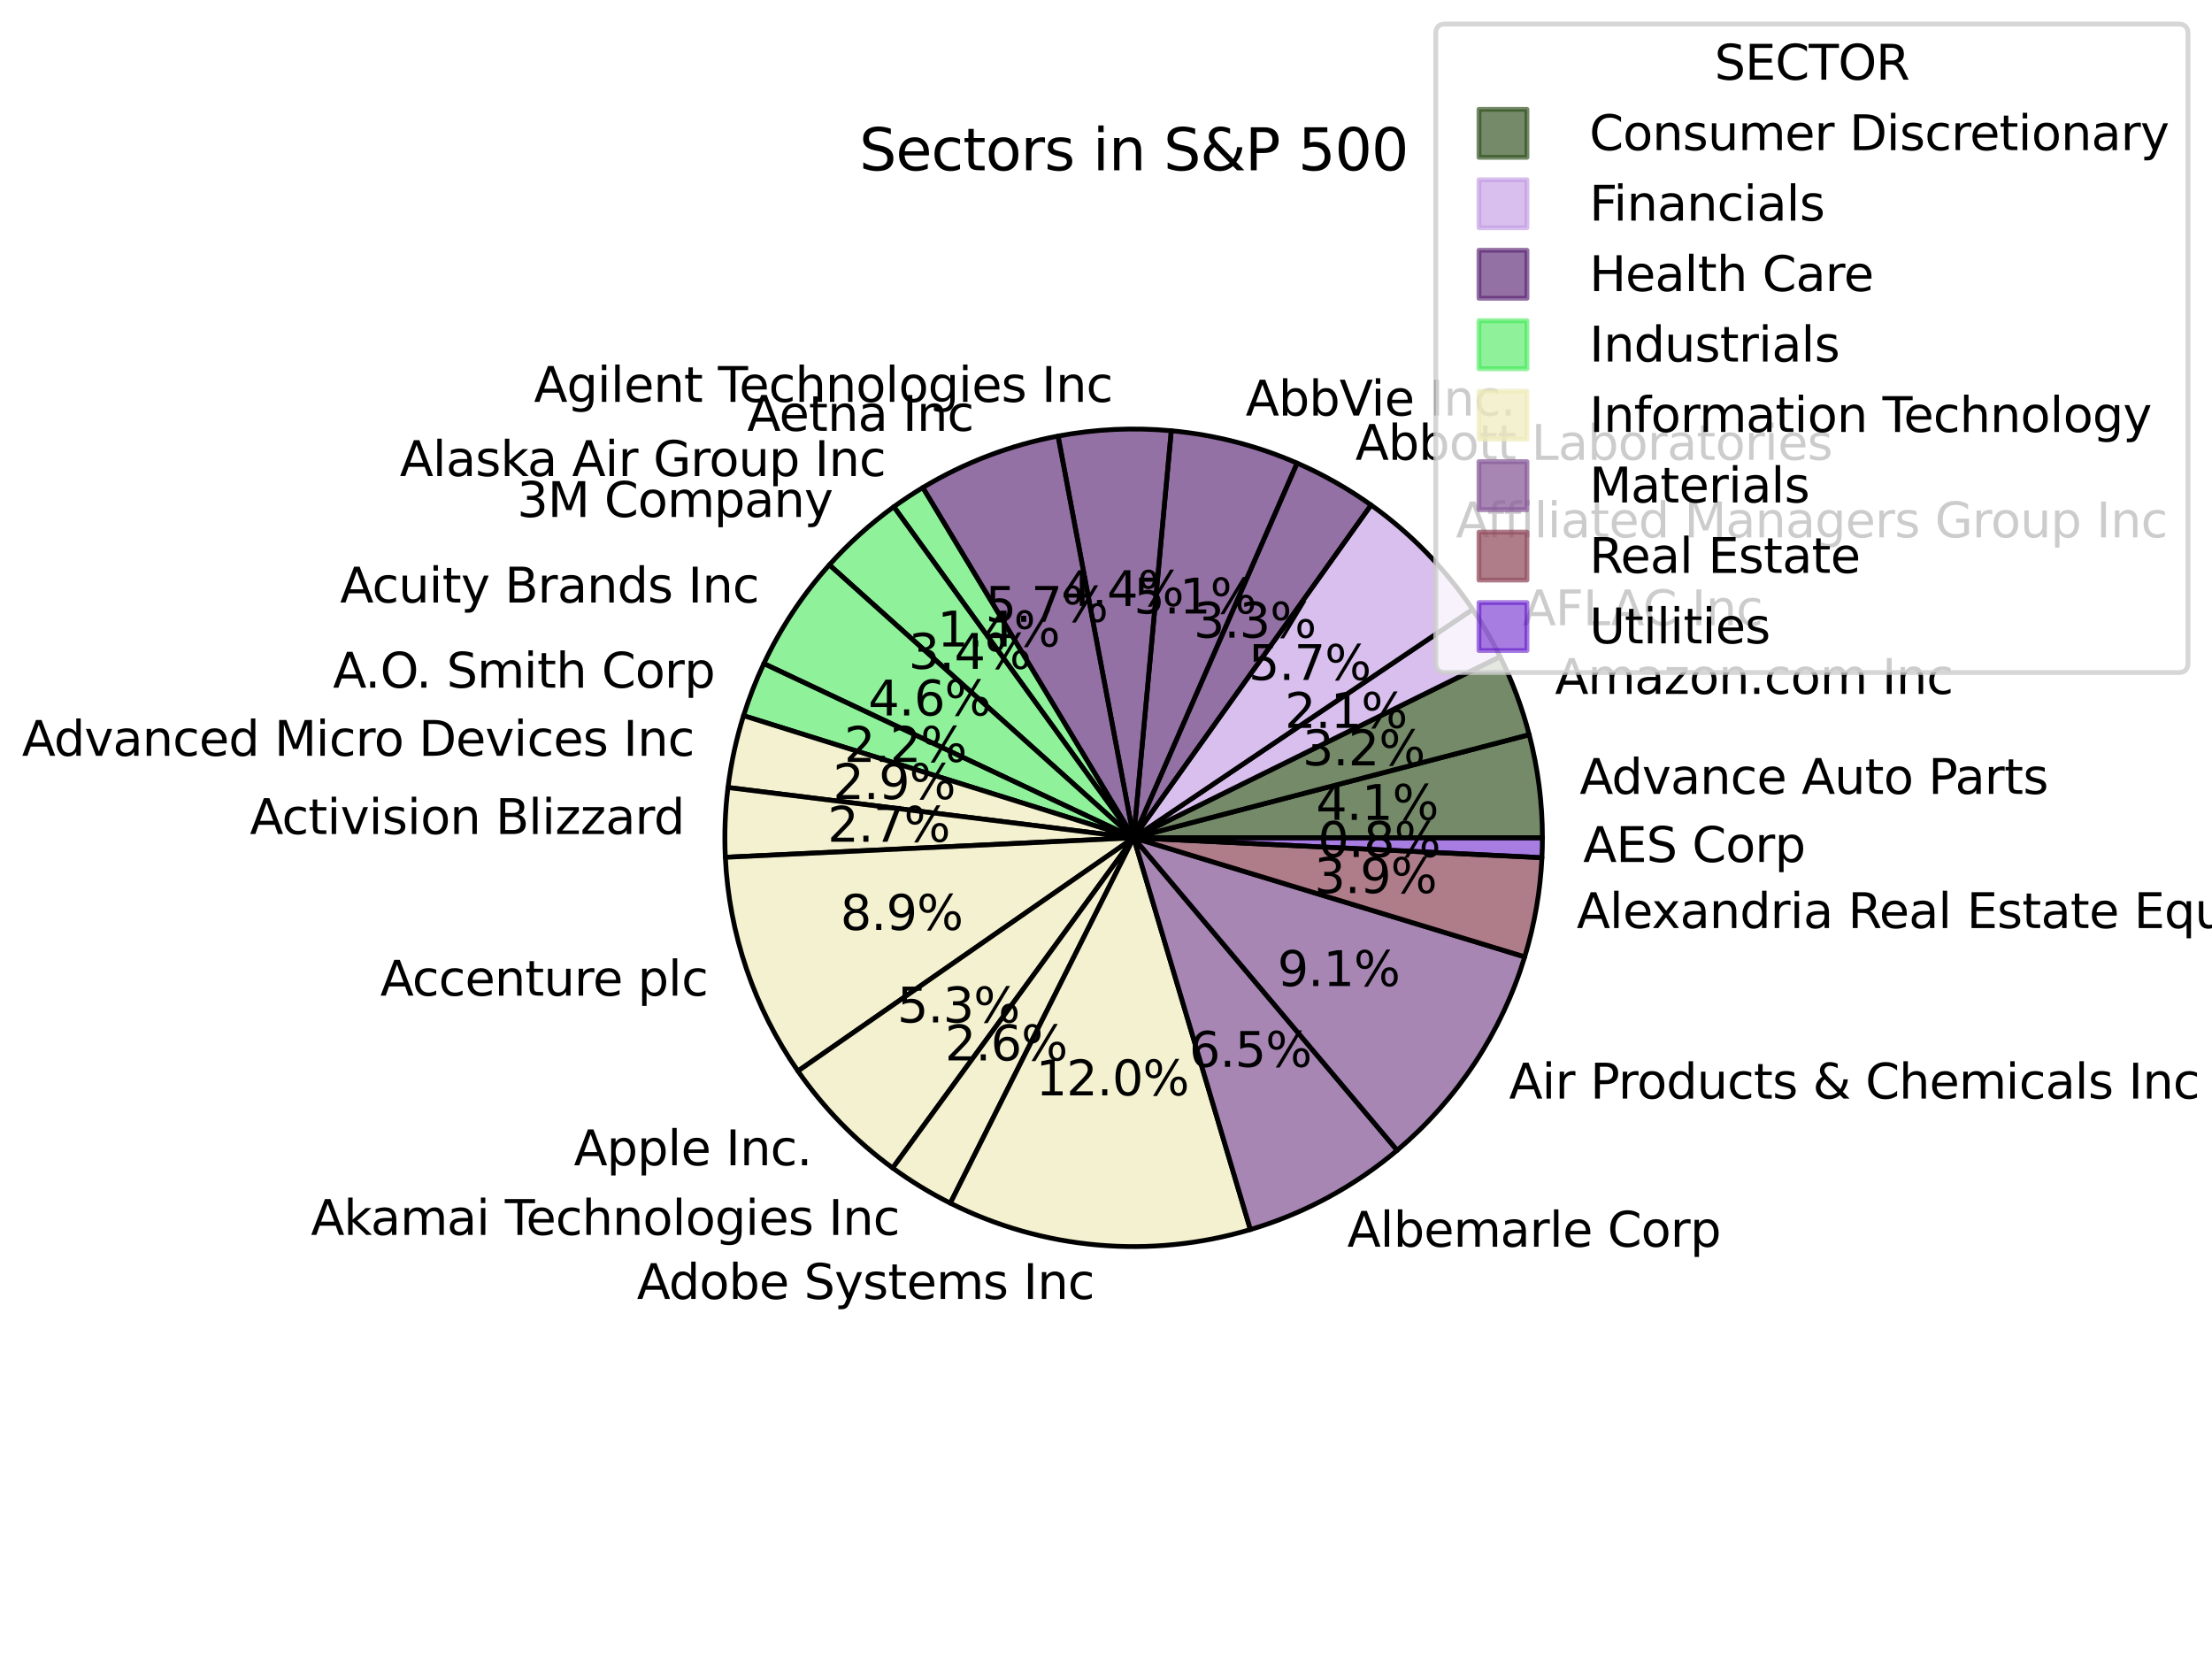 <?xml version="1.0" encoding="utf-8" standalone="no"?>
<!DOCTYPE svg PUBLIC "-//W3C//DTD SVG 1.1//EN"
  "http://www.w3.org/Graphics/SVG/1.1/DTD/svg11.dtd">
<svg xmlns:xlink="http://www.w3.org/1999/xlink" width="460.8pt" height="345.6pt" viewBox="0 0 460.8 345.6" xmlns="http://www.w3.org/2000/svg" version="1.1">
 <defs>
  <style type="text/css">*{stroke-linejoin: round; stroke-linecap: butt}</style>
 </defs>
 <g id="figure_1">
  <g id="patch_1">
   <path d="M 0 345.6 
L 460.8 345.6 
L 460.8 0 
L 0 0 
z
" style="fill: #ffffff"/>
  </g>
  <g id="axes_1">
   <g id="patch_2">
    <path d="M 321.316 174.528 
C 321.316 170.909 321.085 167.293 320.625 163.703 
C 320.165 160.113 319.476 156.556 318.564 153.053 
L 236.16 174.528 
z
" style="fill: #2a4b18; fill-opacity: 0.647; stroke: #000000; stroke-linejoin: miter"/>
   </g>
   <g id="patch_3">
    <path d="M 318.564 153.053 
C 317.833 150.249 316.959 147.484 315.947 144.769 
C 314.934 142.053 313.783 139.392 312.499 136.794 
L 236.16 174.528 
z
" style="fill: #2a4b18; fill-opacity: 0.647; stroke: #000000; stroke-linejoin: miter"/>
   </g>
   <g id="patch_4">
    <path d="M 312.499 136.794 
C 311.657 135.091 310.759 133.416 309.805 131.773 
C 308.851 130.13 307.842 128.52 306.781 126.944 
L 236.16 174.528 
z
" style="fill: #c097e2; fill-opacity: 0.621; stroke: #000000; stroke-linejoin: miter"/>
   </g>
   <g id="patch_5">
    <path d="M 306.781 126.944 
C 303.938 122.725 300.723 118.77 297.175 115.125 
C 293.626 111.48 289.758 108.161 285.617 105.206 
L 236.16 174.528 
z
" style="fill: #c097e2; fill-opacity: 0.621; stroke: #000000; stroke-linejoin: miter"/>
   </g>
   <g id="patch_6">
    <path d="M 285.617 105.206 
C 283.209 103.488 280.714 101.897 278.141 100.439 
C 275.568 98.981 272.92 97.658 270.209 96.476 
L 236.16 174.528 
z
" style="fill: #571f6f; fill-opacity: 0.629; stroke: #000000; stroke-linejoin: miter"/>
   </g>
   <g id="patch_7">
    <path d="M 270.209 96.476 
C 266.055 94.663 261.762 93.185 257.372 92.056 
C 252.982 90.927 248.509 90.15 243.995 89.733 
L 236.16 174.528 
z
" style="fill: #571f6f; fill-opacity: 0.629; stroke: #000000; stroke-linejoin: miter"/>
   </g>
   <g id="patch_8">
    <path d="M 243.995 89.733 
C 240.064 89.37 236.111 89.281 232.167 89.466 
C 228.223 89.651 224.297 90.11 220.416 90.84 
L 236.16 174.528 
z
" style="fill: #571f6f; fill-opacity: 0.629; stroke: #000000; stroke-linejoin: miter"/>
   </g>
   <g id="patch_9">
    <path d="M 220.416 90.84 
C 215.448 91.775 210.573 93.15 205.848 94.95 
C 201.124 96.749 196.569 98.966 192.238 101.573 
L 236.16 174.528 
z
" style="fill: #571f6f; fill-opacity: 0.629; stroke: #000000; stroke-linejoin: miter"/>
   </g>
   <g id="patch_10">
    <path d="M 192.238 101.573 
C 191.205 102.195 190.184 102.84 189.178 103.505 
C 188.172 104.171 187.18 104.858 186.202 105.566 
L 236.16 174.528 
z
" style="fill: #32e648; fill-opacity: 0.546; stroke: #000000; stroke-linejoin: miter"/>
   </g>
   <g id="patch_11">
    <path d="M 186.202 105.566 
C 183.756 107.338 181.405 109.24 179.161 111.262 
C 176.916 113.284 174.781 115.424 172.764 117.674 
L 236.16 174.528 
z
" style="fill: #32e648; fill-opacity: 0.546; stroke: #000000; stroke-linejoin: miter"/>
   </g>
   <g id="patch_12">
    <path d="M 172.764 117.674 
C 170.007 120.748 167.477 124.018 165.195 127.459 
C 162.913 130.899 160.884 134.502 159.124 138.237 
L 236.16 174.528 
z
" style="fill: #32e648; fill-opacity: 0.546; stroke: #000000; stroke-linejoin: miter"/>
   </g>
   <g id="patch_13">
    <path d="M 159.124 138.237 
C 158.297 139.994 157.53 141.778 156.824 143.587 
C 156.119 145.396 155.475 147.229 154.895 149.082 
L 236.16 174.528 
z
" style="fill: #32e648; fill-opacity: 0.546; stroke: #000000; stroke-linejoin: miter"/>
   </g>
   <g id="patch_14">
    <path d="M 154.895 149.082 
C 154.131 151.521 153.478 153.993 152.936 156.491 
C 152.395 158.989 151.966 161.509 151.652 164.046 
L 236.16 174.528 
z
" style="fill: #eeebb8; fill-opacity: 0.677; stroke: #000000; stroke-linejoin: miter"/>
   </g>
   <g id="patch_15">
    <path d="M 151.652 164.046 
C 151.353 166.455 151.157 168.877 151.065 171.303 
C 150.973 173.73 150.985 176.159 151.101 178.585 
L 236.16 174.528 
z
" style="fill: #eeebb8; fill-opacity: 0.677; stroke: #000000; stroke-linejoin: miter"/>
   </g>
   <g id="patch_16">
    <path d="M 151.101 178.585 
C 151.48 186.53 152.97 194.383 155.528 201.914 
C 158.086 209.446 161.687 216.582 166.225 223.114 
L 236.16 174.528 
z
" style="fill: #eeebb8; fill-opacity: 0.677; stroke: #000000; stroke-linejoin: miter"/>
   </g>
   <g id="patch_17">
    <path d="M 166.225 223.114 
C 168.924 226.999 171.943 230.653 175.249 234.037 
C 178.555 237.421 182.137 240.524 185.959 243.313 
L 236.16 174.528 
z
" style="fill: #eeebb8; fill-opacity: 0.677; stroke: #000000; stroke-linejoin: miter"/>
   </g>
   <g id="patch_18">
    <path d="M 185.959 243.313 
C 187.855 244.697 189.807 246.001 191.811 247.224 
C 193.815 248.446 195.868 249.585 197.966 250.638 
L 236.16 174.528 
z
" style="fill: #eeebb8; fill-opacity: 0.677; stroke: #000000; stroke-linejoin: miter"/>
   </g>
   <g id="patch_19">
    <path d="M 197.966 250.638 
C 207.567 255.456 217.994 258.414 228.695 259.356 
C 239.396 260.298 250.18 259.206 260.475 256.139 
L 236.16 174.528 
z
" style="fill: #eeebb8; fill-opacity: 0.677; stroke: #000000; stroke-linejoin: miter"/>
   </g>
   <g id="patch_20">
    <path d="M 260.475 256.139 
C 266.07 254.472 271.478 252.234 276.616 249.46 
C 281.753 246.687 286.591 243.392 291.054 239.629 
L 236.16 174.528 
z
" style="fill: #8a5e9b; fill-opacity: 0.747; stroke: #000000; stroke-linejoin: miter"/>
   </g>
   <g id="patch_21">
    <path d="M 291.054 239.629 
C 297.3 234.362 302.756 228.224 307.253 221.403 
C 311.751 214.582 315.243 207.149 317.623 199.333 
L 236.16 174.528 
z
" style="fill: #8a5e9b; fill-opacity: 0.747; stroke: #000000; stroke-linejoin: miter"/>
   </g>
   <g id="patch_22">
    <path d="M 317.623 199.333 
C 318.644 195.979 319.457 192.566 320.058 189.112 
C 320.658 185.659 321.045 182.171 321.215 178.67 
L 236.16 174.528 
z
" style="fill: #934f61; fill-opacity: 0.736; stroke: #000000; stroke-linejoin: miter"/>
   </g>
   <g id="patch_23">
    <path d="M 321.215 178.67 
C 321.249 177.98 321.274 177.29 321.291 176.599 
C 321.307 175.909 321.316 175.219 321.316 174.528 
L 236.16 174.528 
z
" style="fill: #5502c5; fill-opacity: 0.512; stroke: #000000; stroke-linejoin: miter"/>
   </g>
   <g id="matplotlib.axis_1"/>
   <g id="matplotlib.axis_2"/>
   <g id="line2d_1"/>
   <g id="line2d_2"/>
   <g id="line2d_3"/>
   <g id="line2d_4"/>
   <g id="line2d_5"/>
   <g id="line2d_6"/>
   <g id="line2d_7"/>
   <g id="line2d_8"/>
   <g id="line2d_9"/>
   <g id="line2d_10"/>
   <g id="line2d_11"/>
   <g id="line2d_12"/>
   <g id="line2d_13"/>
   <g id="line2d_14"/>
   <g id="line2d_15"/>
   <g id="line2d_16"/>
   <g id="line2d_17"/>
   <g id="line2d_18"/>
   <g id="line2d_19"/>
   <g id="line2d_20"/>
   <g id="line2d_21"/>
   <g id="line2d_22"/>
   <g id="text_1">
    <!-- Advance Auto Parts -->
    <g transform="translate(329.071 165.38) scale(0.1 -0.1)">
     <defs>
      <path id="DejaVuSans-41" d="M 2188 4044 
L 1331 1722 
L 3047 1722 
L 2188 4044 
z
M 1831 4666 
L 2547 4666 
L 4325 0 
L 3669 0 
L 3244 1197 
L 1141 1197 
L 716 0 
L 50 0 
L 1831 4666 
z
" transform="scale(0.016)"/>
      <path id="DejaVuSans-64" d="M 2906 2969 
L 2906 4863 
L 3481 4863 
L 3481 0 
L 2906 0 
L 2906 525 
Q 2725 213 2448 61 
Q 2172 -91 1784 -91 
Q 1150 -91 751 415 
Q 353 922 353 1747 
Q 353 2572 751 3078 
Q 1150 3584 1784 3584 
Q 2172 3584 2448 3432 
Q 2725 3281 2906 2969 
z
M 947 1747 
Q 947 1113 1208 752 
Q 1469 391 1925 391 
Q 2381 391 2643 752 
Q 2906 1113 2906 1747 
Q 2906 2381 2643 2742 
Q 2381 3103 1925 3103 
Q 1469 3103 1208 2742 
Q 947 2381 947 1747 
z
" transform="scale(0.016)"/>
      <path id="DejaVuSans-76" d="M 191 3500 
L 800 3500 
L 1894 563 
L 2988 3500 
L 3597 3500 
L 2284 0 
L 1503 0 
L 191 3500 
z
" transform="scale(0.016)"/>
      <path id="DejaVuSans-61" d="M 2194 1759 
Q 1497 1759 1228 1600 
Q 959 1441 959 1056 
Q 959 750 1161 570 
Q 1363 391 1709 391 
Q 2188 391 2477 730 
Q 2766 1069 2766 1631 
L 2766 1759 
L 2194 1759 
z
M 3341 1997 
L 3341 0 
L 2766 0 
L 2766 531 
Q 2569 213 2275 61 
Q 1981 -91 1556 -91 
Q 1019 -91 701 211 
Q 384 513 384 1019 
Q 384 1609 779 1909 
Q 1175 2209 1959 2209 
L 2766 2209 
L 2766 2266 
Q 2766 2663 2505 2880 
Q 2244 3097 1772 3097 
Q 1472 3097 1187 3025 
Q 903 2953 641 2809 
L 641 3341 
Q 956 3463 1253 3523 
Q 1550 3584 1831 3584 
Q 2591 3584 2966 3190 
Q 3341 2797 3341 1997 
z
" transform="scale(0.016)"/>
      <path id="DejaVuSans-6e" d="M 3513 2113 
L 3513 0 
L 2938 0 
L 2938 2094 
Q 2938 2591 2744 2837 
Q 2550 3084 2163 3084 
Q 1697 3084 1428 2787 
Q 1159 2491 1159 1978 
L 1159 0 
L 581 0 
L 581 3500 
L 1159 3500 
L 1159 2956 
Q 1366 3272 1645 3428 
Q 1925 3584 2291 3584 
Q 2894 3584 3203 3211 
Q 3513 2838 3513 2113 
z
" transform="scale(0.016)"/>
      <path id="DejaVuSans-63" d="M 3122 3366 
L 3122 2828 
Q 2878 2963 2633 3030 
Q 2388 3097 2138 3097 
Q 1578 3097 1268 2742 
Q 959 2388 959 1747 
Q 959 1106 1268 751 
Q 1578 397 2138 397 
Q 2388 397 2633 464 
Q 2878 531 3122 666 
L 3122 134 
Q 2881 22 2623 -34 
Q 2366 -91 2075 -91 
Q 1284 -91 818 406 
Q 353 903 353 1747 
Q 353 2603 823 3093 
Q 1294 3584 2113 3584 
Q 2378 3584 2631 3529 
Q 2884 3475 3122 3366 
z
" transform="scale(0.016)"/>
      <path id="DejaVuSans-65" d="M 3597 1894 
L 3597 1613 
L 953 1613 
Q 991 1019 1311 708 
Q 1631 397 2203 397 
Q 2534 397 2845 478 
Q 3156 559 3463 722 
L 3463 178 
Q 3153 47 2828 -22 
Q 2503 -91 2169 -91 
Q 1331 -91 842 396 
Q 353 884 353 1716 
Q 353 2575 817 3079 
Q 1281 3584 2069 3584 
Q 2775 3584 3186 3129 
Q 3597 2675 3597 1894 
z
M 3022 2063 
Q 3016 2534 2758 2815 
Q 2500 3097 2075 3097 
Q 1594 3097 1305 2825 
Q 1016 2553 972 2059 
L 3022 2063 
z
" transform="scale(0.016)"/>
      <path id="DejaVuSans-20" transform="scale(0.016)"/>
      <path id="DejaVuSans-75" d="M 544 1381 
L 544 3500 
L 1119 3500 
L 1119 1403 
Q 1119 906 1312 657 
Q 1506 409 1894 409 
Q 2359 409 2629 706 
Q 2900 1003 2900 1516 
L 2900 3500 
L 3475 3500 
L 3475 0 
L 2900 0 
L 2900 538 
Q 2691 219 2414 64 
Q 2138 -91 1772 -91 
Q 1169 -91 856 284 
Q 544 659 544 1381 
z
M 1991 3584 
L 1991 3584 
z
" transform="scale(0.016)"/>
      <path id="DejaVuSans-74" d="M 1172 4494 
L 1172 3500 
L 2356 3500 
L 2356 3053 
L 1172 3053 
L 1172 1153 
Q 1172 725 1289 603 
Q 1406 481 1766 481 
L 2356 481 
L 2356 0 
L 1766 0 
Q 1100 0 847 248 
Q 594 497 594 1153 
L 594 3053 
L 172 3053 
L 172 3500 
L 594 3500 
L 594 4494 
L 1172 4494 
z
" transform="scale(0.016)"/>
      <path id="DejaVuSans-6f" d="M 1959 3097 
Q 1497 3097 1228 2736 
Q 959 2375 959 1747 
Q 959 1119 1226 758 
Q 1494 397 1959 397 
Q 2419 397 2687 759 
Q 2956 1122 2956 1747 
Q 2956 2369 2687 2733 
Q 2419 3097 1959 3097 
z
M 1959 3584 
Q 2709 3584 3137 3096 
Q 3566 2609 3566 1747 
Q 3566 888 3137 398 
Q 2709 -91 1959 -91 
Q 1206 -91 779 398 
Q 353 888 353 1747 
Q 353 2609 779 3096 
Q 1206 3584 1959 3584 
z
" transform="scale(0.016)"/>
      <path id="DejaVuSans-50" d="M 1259 4147 
L 1259 2394 
L 2053 2394 
Q 2494 2394 2734 2622 
Q 2975 2850 2975 3272 
Q 2975 3691 2734 3919 
Q 2494 4147 2053 4147 
L 1259 4147 
z
M 628 4666 
L 2053 4666 
Q 2838 4666 3239 4311 
Q 3641 3956 3641 3272 
Q 3641 2581 3239 2228 
Q 2838 1875 2053 1875 
L 1259 1875 
L 1259 0 
L 628 0 
L 628 4666 
z
" transform="scale(0.016)"/>
      <path id="DejaVuSans-72" d="M 2631 2963 
Q 2534 3019 2420 3045 
Q 2306 3072 2169 3072 
Q 1681 3072 1420 2755 
Q 1159 2438 1159 1844 
L 1159 0 
L 581 0 
L 581 3500 
L 1159 3500 
L 1159 2956 
Q 1341 3275 1631 3429 
Q 1922 3584 2338 3584 
Q 2397 3584 2469 3576 
Q 2541 3569 2628 3553 
L 2631 2963 
z
" transform="scale(0.016)"/>
      <path id="DejaVuSans-73" d="M 2834 3397 
L 2834 2853 
Q 2591 2978 2328 3040 
Q 2066 3103 1784 3103 
Q 1356 3103 1142 2972 
Q 928 2841 928 2578 
Q 928 2378 1081 2264 
Q 1234 2150 1697 2047 
L 1894 2003 
Q 2506 1872 2764 1633 
Q 3022 1394 3022 966 
Q 3022 478 2636 193 
Q 2250 -91 1575 -91 
Q 1294 -91 989 -36 
Q 684 19 347 128 
L 347 722 
Q 666 556 975 473 
Q 1284 391 1588 391 
Q 1994 391 2212 530 
Q 2431 669 2431 922 
Q 2431 1156 2273 1281 
Q 2116 1406 1581 1522 
L 1381 1569 
Q 847 1681 609 1914 
Q 372 2147 372 2553 
Q 372 3047 722 3315 
Q 1072 3584 1716 3584 
Q 2034 3584 2315 3537 
Q 2597 3491 2834 3397 
z
" transform="scale(0.016)"/>
     </defs>
     <use xlink:href="#DejaVuSans-41"/>
     <use xlink:href="#DejaVuSans-64" x="66.658"/>
     <use xlink:href="#DejaVuSans-76" x="130.135"/>
     <use xlink:href="#DejaVuSans-61" x="189.314"/>
     <use xlink:href="#DejaVuSans-6e" x="250.594"/>
     <use xlink:href="#DejaVuSans-63" x="313.973"/>
     <use xlink:href="#DejaVuSans-65" x="368.953"/>
     <use xlink:href="#DejaVuSans-20" x="430.477"/>
     <use xlink:href="#DejaVuSans-41" x="462.264"/>
     <use xlink:href="#DejaVuSans-75" x="530.672"/>
     <use xlink:href="#DejaVuSans-74" x="594.051"/>
     <use xlink:href="#DejaVuSans-6f" x="633.26"/>
     <use xlink:href="#DejaVuSans-20" x="694.441"/>
     <use xlink:href="#DejaVuSans-50" x="726.229"/>
     <use xlink:href="#DejaVuSans-61" x="782.031"/>
     <use xlink:href="#DejaVuSans-72" x="843.311"/>
     <use xlink:href="#DejaVuSans-74" x="884.424"/>
     <use xlink:href="#DejaVuSans-73" x="923.633"/>
    </g>
   </g>
   <g id="text_2">
    <!-- 4.1% -->
    <g transform="translate(274.137 170.792) scale(0.1 -0.1)">
     <defs>
      <path id="DejaVuSans-34" d="M 2419 4116 
L 825 1625 
L 2419 1625 
L 2419 4116 
z
M 2253 4666 
L 3047 4666 
L 3047 1625 
L 3713 1625 
L 3713 1100 
L 3047 1100 
L 3047 0 
L 2419 0 
L 2419 1100 
L 313 1100 
L 313 1709 
L 2253 4666 
z
" transform="scale(0.016)"/>
      <path id="DejaVuSans-2e" d="M 684 794 
L 1344 794 
L 1344 0 
L 684 0 
L 684 794 
z
" transform="scale(0.016)"/>
      <path id="DejaVuSans-31" d="M 794 531 
L 1825 531 
L 1825 4091 
L 703 3866 
L 703 4441 
L 1819 4666 
L 2450 4666 
L 2450 531 
L 3481 531 
L 3481 0 
L 794 0 
L 794 531 
z
" transform="scale(0.016)"/>
      <path id="DejaVuSans-25" d="M 4653 2053 
Q 4381 2053 4226 1822 
Q 4072 1591 4072 1178 
Q 4072 772 4226 539 
Q 4381 306 4653 306 
Q 4919 306 5073 539 
Q 5228 772 5228 1178 
Q 5228 1588 5073 1820 
Q 4919 2053 4653 2053 
z
M 4653 2450 
Q 5147 2450 5437 2106 
Q 5728 1763 5728 1178 
Q 5728 594 5436 251 
Q 5144 -91 4653 -91 
Q 4153 -91 3862 251 
Q 3572 594 3572 1178 
Q 3572 1766 3864 2108 
Q 4156 2450 4653 2450 
z
M 1428 4353 
Q 1159 4353 1004 4120 
Q 850 3888 850 3481 
Q 850 3069 1003 2837 
Q 1156 2606 1428 2606 
Q 1700 2606 1854 2837 
Q 2009 3069 2009 3481 
Q 2009 3884 1853 4118 
Q 1697 4353 1428 4353 
z
M 4250 4750 
L 4750 4750 
L 1831 -91 
L 1331 -91 
L 4250 4750 
z
M 1428 4750 
Q 1922 4750 2215 4408 
Q 2509 4066 2509 3481 
Q 2509 2891 2217 2550 
Q 1925 2209 1428 2209 
Q 931 2209 642 2551 
Q 353 2894 353 3481 
Q 353 4063 643 4406 
Q 934 4750 1428 4750 
z
" transform="scale(0.016)"/>
     </defs>
     <use xlink:href="#DejaVuSans-34"/>
     <use xlink:href="#DejaVuSans-2e" x="63.623"/>
     <use xlink:href="#DejaVuSans-31" x="95.41"/>
     <use xlink:href="#DejaVuSans-25" x="159.033"/>
    </g>
   </g>
   <g id="text_3">
    <!-- Amazon.com Inc -->
    <g transform="translate(323.925 144.552) scale(0.1 -0.1)">
     <defs>
      <path id="DejaVuSans-6d" d="M 3328 2828 
Q 3544 3216 3844 3400 
Q 4144 3584 4550 3584 
Q 5097 3584 5394 3201 
Q 5691 2819 5691 2113 
L 5691 0 
L 5113 0 
L 5113 2094 
Q 5113 2597 4934 2840 
Q 4756 3084 4391 3084 
Q 3944 3084 3684 2787 
Q 3425 2491 3425 1978 
L 3425 0 
L 2847 0 
L 2847 2094 
Q 2847 2600 2669 2842 
Q 2491 3084 2119 3084 
Q 1678 3084 1418 2786 
Q 1159 2488 1159 1978 
L 1159 0 
L 581 0 
L 581 3500 
L 1159 3500 
L 1159 2956 
Q 1356 3278 1631 3431 
Q 1906 3584 2284 3584 
Q 2666 3584 2933 3390 
Q 3200 3197 3328 2828 
z
" transform="scale(0.016)"/>
      <path id="DejaVuSans-7a" d="M 353 3500 
L 3084 3500 
L 3084 2975 
L 922 459 
L 3084 459 
L 3084 0 
L 275 0 
L 275 525 
L 2438 3041 
L 353 3041 
L 353 3500 
z
" transform="scale(0.016)"/>
      <path id="DejaVuSans-49" d="M 628 4666 
L 1259 4666 
L 1259 0 
L 628 0 
L 628 4666 
z
" transform="scale(0.016)"/>
     </defs>
     <use xlink:href="#DejaVuSans-41"/>
     <use xlink:href="#DejaVuSans-6d" x="68.408"/>
     <use xlink:href="#DejaVuSans-61" x="165.82"/>
     <use xlink:href="#DejaVuSans-7a" x="227.1"/>
     <use xlink:href="#DejaVuSans-6f" x="279.59"/>
     <use xlink:href="#DejaVuSans-6e" x="340.771"/>
     <use xlink:href="#DejaVuSans-2e" x="404.15"/>
     <use xlink:href="#DejaVuSans-63" x="435.938"/>
     <use xlink:href="#DejaVuSans-6f" x="490.918"/>
     <use xlink:href="#DejaVuSans-6d" x="552.1"/>
     <use xlink:href="#DejaVuSans-20" x="649.512"/>
     <use xlink:href="#DejaVuSans-49" x="681.299"/>
     <use xlink:href="#DejaVuSans-6e" x="710.791"/>
     <use xlink:href="#DejaVuSans-63" x="774.17"/>
    </g>
   </g>
   <g id="text_4">
    <!-- 3.2% -->
    <g transform="translate(271.33 159.432) scale(0.1 -0.1)">
     <defs>
      <path id="DejaVuSans-33" d="M 2597 2516 
Q 3050 2419 3304 2112 
Q 3559 1806 3559 1356 
Q 3559 666 3084 287 
Q 2609 -91 1734 -91 
Q 1441 -91 1130 -33 
Q 819 25 488 141 
L 488 750 
Q 750 597 1062 519 
Q 1375 441 1716 441 
Q 2309 441 2620 675 
Q 2931 909 2931 1356 
Q 2931 1769 2642 2001 
Q 2353 2234 1838 2234 
L 1294 2234 
L 1294 2753 
L 1863 2753 
Q 2328 2753 2575 2939 
Q 2822 3125 2822 3475 
Q 2822 3834 2567 4026 
Q 2313 4219 1838 4219 
Q 1578 4219 1281 4162 
Q 984 4106 628 3988 
L 628 4550 
Q 988 4650 1302 4700 
Q 1616 4750 1894 4750 
Q 2613 4750 3031 4423 
Q 3450 4097 3450 3541 
Q 3450 3153 3228 2886 
Q 3006 2619 2597 2516 
z
" transform="scale(0.016)"/>
      <path id="DejaVuSans-32" d="M 1228 531 
L 3431 531 
L 3431 0 
L 469 0 
L 469 531 
Q 828 903 1448 1529 
Q 2069 2156 2228 2338 
Q 2531 2678 2651 2914 
Q 2772 3150 2772 3378 
Q 2772 3750 2511 3984 
Q 2250 4219 1831 4219 
Q 1534 4219 1204 4116 
Q 875 4013 500 3803 
L 500 4441 
Q 881 4594 1212 4672 
Q 1544 4750 1819 4750 
Q 2544 4750 2975 4387 
Q 3406 4025 3406 3419 
Q 3406 3131 3298 2873 
Q 3191 2616 2906 2266 
Q 2828 2175 2409 1742 
Q 1991 1309 1228 531 
z
" transform="scale(0.016)"/>
     </defs>
     <use xlink:href="#DejaVuSans-33"/>
     <use xlink:href="#DejaVuSans-2e" x="63.623"/>
     <use xlink:href="#DejaVuSans-32" x="95.41"/>
     <use xlink:href="#DejaVuSans-25" x="159.033"/>
    </g>
   </g>
   <g id="text_5">
    <!-- AFLAC Inc -->
    <g transform="translate(317.169 130.257) scale(0.1 -0.1)">
     <defs>
      <path id="DejaVuSans-46" d="M 628 4666 
L 3309 4666 
L 3309 4134 
L 1259 4134 
L 1259 2759 
L 3109 2759 
L 3109 2228 
L 1259 2228 
L 1259 0 
L 628 0 
L 628 4666 
z
" transform="scale(0.016)"/>
      <path id="DejaVuSans-4c" d="M 628 4666 
L 1259 4666 
L 1259 531 
L 3531 531 
L 3531 0 
L 628 0 
L 628 4666 
z
" transform="scale(0.016)"/>
      <path id="DejaVuSans-43" d="M 4122 4306 
L 4122 3641 
Q 3803 3938 3442 4084 
Q 3081 4231 2675 4231 
Q 1875 4231 1450 3742 
Q 1025 3253 1025 2328 
Q 1025 1406 1450 917 
Q 1875 428 2675 428 
Q 3081 428 3442 575 
Q 3803 722 4122 1019 
L 4122 359 
Q 3791 134 3420 21 
Q 3050 -91 2638 -91 
Q 1578 -91 968 557 
Q 359 1206 359 2328 
Q 359 3453 968 4101 
Q 1578 4750 2638 4750 
Q 3056 4750 3426 4639 
Q 3797 4528 4122 4306 
z
" transform="scale(0.016)"/>
     </defs>
     <use xlink:href="#DejaVuSans-41"/>
     <use xlink:href="#DejaVuSans-46" x="68.408"/>
     <use xlink:href="#DejaVuSans-4c" x="125.928"/>
     <use xlink:href="#DejaVuSans-41" x="183.891"/>
     <use xlink:href="#DejaVuSans-43" x="250.549"/>
     <use xlink:href="#DejaVuSans-20" x="320.373"/>
     <use xlink:href="#DejaVuSans-49" x="352.16"/>
     <use xlink:href="#DejaVuSans-6e" x="381.652"/>
     <use xlink:href="#DejaVuSans-63" x="445.031"/>
    </g>
   </g>
   <g id="text_6">
    <!-- 2.1% -->
    <g transform="translate(267.644 151.635) scale(0.1 -0.1)">
     <use xlink:href="#DejaVuSans-32"/>
     <use xlink:href="#DejaVuSans-2e" x="63.623"/>
     <use xlink:href="#DejaVuSans-31" x="95.41"/>
     <use xlink:href="#DejaVuSans-25" x="159.033"/>
    </g>
   </g>
   <g id="text_7">
    <!-- Affiliated Managers Group Inc -->
    <g transform="translate(303.276 111.944) scale(0.1 -0.1)">
     <defs>
      <path id="DejaVuSans-66" d="M 2375 4863 
L 2375 4384 
L 1825 4384 
Q 1516 4384 1395 4259 
Q 1275 4134 1275 3809 
L 1275 3500 
L 2222 3500 
L 2222 3053 
L 1275 3053 
L 1275 0 
L 697 0 
L 697 3053 
L 147 3053 
L 147 3500 
L 697 3500 
L 697 3744 
Q 697 4328 969 4595 
Q 1241 4863 1831 4863 
L 2375 4863 
z
" transform="scale(0.016)"/>
      <path id="DejaVuSans-69" d="M 603 3500 
L 1178 3500 
L 1178 0 
L 603 0 
L 603 3500 
z
M 603 4863 
L 1178 4863 
L 1178 4134 
L 603 4134 
L 603 4863 
z
" transform="scale(0.016)"/>
      <path id="DejaVuSans-6c" d="M 603 4863 
L 1178 4863 
L 1178 0 
L 603 0 
L 603 4863 
z
" transform="scale(0.016)"/>
      <path id="DejaVuSans-4d" d="M 628 4666 
L 1569 4666 
L 2759 1491 
L 3956 4666 
L 4897 4666 
L 4897 0 
L 4281 0 
L 4281 4097 
L 3078 897 
L 2444 897 
L 1241 4097 
L 1241 0 
L 628 0 
L 628 4666 
z
" transform="scale(0.016)"/>
      <path id="DejaVuSans-67" d="M 2906 1791 
Q 2906 2416 2648 2759 
Q 2391 3103 1925 3103 
Q 1463 3103 1205 2759 
Q 947 2416 947 1791 
Q 947 1169 1205 825 
Q 1463 481 1925 481 
Q 2391 481 2648 825 
Q 2906 1169 2906 1791 
z
M 3481 434 
Q 3481 -459 3084 -895 
Q 2688 -1331 1869 -1331 
Q 1566 -1331 1297 -1286 
Q 1028 -1241 775 -1147 
L 775 -588 
Q 1028 -725 1275 -790 
Q 1522 -856 1778 -856 
Q 2344 -856 2625 -561 
Q 2906 -266 2906 331 
L 2906 616 
Q 2728 306 2450 153 
Q 2172 0 1784 0 
Q 1141 0 747 490 
Q 353 981 353 1791 
Q 353 2603 747 3093 
Q 1141 3584 1784 3584 
Q 2172 3584 2450 3431 
Q 2728 3278 2906 2969 
L 2906 3500 
L 3481 3500 
L 3481 434 
z
" transform="scale(0.016)"/>
      <path id="DejaVuSans-47" d="M 3809 666 
L 3809 1919 
L 2778 1919 
L 2778 2438 
L 4434 2438 
L 4434 434 
Q 4069 175 3628 42 
Q 3188 -91 2688 -91 
Q 1594 -91 976 548 
Q 359 1188 359 2328 
Q 359 3472 976 4111 
Q 1594 4750 2688 4750 
Q 3144 4750 3555 4637 
Q 3966 4525 4313 4306 
L 4313 3634 
Q 3963 3931 3569 4081 
Q 3175 4231 2741 4231 
Q 1884 4231 1454 3753 
Q 1025 3275 1025 2328 
Q 1025 1384 1454 906 
Q 1884 428 2741 428 
Q 3075 428 3337 486 
Q 3600 544 3809 666 
z
" transform="scale(0.016)"/>
      <path id="DejaVuSans-70" d="M 1159 525 
L 1159 -1331 
L 581 -1331 
L 581 3500 
L 1159 3500 
L 1159 2969 
Q 1341 3281 1617 3432 
Q 1894 3584 2278 3584 
Q 2916 3584 3314 3078 
Q 3713 2572 3713 1747 
Q 3713 922 3314 415 
Q 2916 -91 2278 -91 
Q 1894 -91 1617 61 
Q 1341 213 1159 525 
z
M 3116 1747 
Q 3116 2381 2855 2742 
Q 2594 3103 2138 3103 
Q 1681 3103 1420 2742 
Q 1159 2381 1159 1747 
Q 1159 1113 1420 752 
Q 1681 391 2138 391 
Q 2594 391 2855 752 
Q 3116 1113 3116 1747 
z
" transform="scale(0.016)"/>
     </defs>
     <use xlink:href="#DejaVuSans-41"/>
     <use xlink:href="#DejaVuSans-66" x="64.783"/>
     <use xlink:href="#DejaVuSans-66" x="99.988"/>
     <use xlink:href="#DejaVuSans-69" x="135.193"/>
     <use xlink:href="#DejaVuSans-6c" x="162.977"/>
     <use xlink:href="#DejaVuSans-69" x="190.76"/>
     <use xlink:href="#DejaVuSans-61" x="218.543"/>
     <use xlink:href="#DejaVuSans-74" x="279.822"/>
     <use xlink:href="#DejaVuSans-65" x="319.031"/>
     <use xlink:href="#DejaVuSans-64" x="380.555"/>
     <use xlink:href="#DejaVuSans-20" x="444.031"/>
     <use xlink:href="#DejaVuSans-4d" x="475.818"/>
     <use xlink:href="#DejaVuSans-61" x="562.098"/>
     <use xlink:href="#DejaVuSans-6e" x="623.377"/>
     <use xlink:href="#DejaVuSans-61" x="686.756"/>
     <use xlink:href="#DejaVuSans-67" x="748.035"/>
     <use xlink:href="#DejaVuSans-65" x="811.512"/>
     <use xlink:href="#DejaVuSans-72" x="873.035"/>
     <use xlink:href="#DejaVuSans-73" x="914.148"/>
     <use xlink:href="#DejaVuSans-20" x="966.248"/>
     <use xlink:href="#DejaVuSans-47" x="998.035"/>
     <use xlink:href="#DejaVuSans-72" x="1075.525"/>
     <use xlink:href="#DejaVuSans-6f" x="1114.389"/>
     <use xlink:href="#DejaVuSans-75" x="1175.57"/>
     <use xlink:href="#DejaVuSans-70" x="1238.949"/>
     <use xlink:href="#DejaVuSans-20" x="1302.426"/>
     <use xlink:href="#DejaVuSans-49" x="1334.213"/>
     <use xlink:href="#DejaVuSans-6e" x="1363.705"/>
     <use xlink:href="#DejaVuSans-63" x="1427.084"/>
    </g>
   </g>
   <g id="text_8">
    <!-- 5.7% -->
    <g transform="translate(260.067 141.646) scale(0.1 -0.1)">
     <defs>
      <path id="DejaVuSans-35" d="M 691 4666 
L 3169 4666 
L 3169 4134 
L 1269 4134 
L 1269 2991 
Q 1406 3038 1543 3061 
Q 1681 3084 1819 3084 
Q 2600 3084 3056 2656 
Q 3513 2228 3513 1497 
Q 3513 744 3044 326 
Q 2575 -91 1722 -91 
Q 1428 -91 1123 -41 
Q 819 9 494 109 
L 494 744 
Q 775 591 1075 516 
Q 1375 441 1709 441 
Q 2250 441 2565 725 
Q 2881 1009 2881 1497 
Q 2881 1984 2565 2268 
Q 2250 2553 1709 2553 
Q 1456 2553 1204 2497 
Q 953 2441 691 2322 
L 691 4666 
z
" transform="scale(0.016)"/>
      <path id="DejaVuSans-37" d="M 525 4666 
L 3525 4666 
L 3525 4397 
L 1831 0 
L 1172 0 
L 2766 4134 
L 525 4134 
L 525 4666 
z
" transform="scale(0.016)"/>
     </defs>
     <use xlink:href="#DejaVuSans-35"/>
     <use xlink:href="#DejaVuSans-2e" x="63.623"/>
     <use xlink:href="#DejaVuSans-37" x="95.41"/>
     <use xlink:href="#DejaVuSans-25" x="159.033"/>
    </g>
   </g>
   <g id="text_9">
    <!-- Abbott Laboratories -->
    <g transform="translate(282.339 95.79) scale(0.1 -0.1)">
     <defs>
      <path id="DejaVuSans-62" d="M 3116 1747 
Q 3116 2381 2855 2742 
Q 2594 3103 2138 3103 
Q 1681 3103 1420 2742 
Q 1159 2381 1159 1747 
Q 1159 1113 1420 752 
Q 1681 391 2138 391 
Q 2594 391 2855 752 
Q 3116 1113 3116 1747 
z
M 1159 2969 
Q 1341 3281 1617 3432 
Q 1894 3584 2278 3584 
Q 2916 3584 3314 3078 
Q 3713 2572 3713 1747 
Q 3713 922 3314 415 
Q 2916 -91 2278 -91 
Q 1894 -91 1617 61 
Q 1341 213 1159 525 
L 1159 0 
L 581 0 
L 581 4863 
L 1159 4863 
L 1159 2969 
z
" transform="scale(0.016)"/>
     </defs>
     <use xlink:href="#DejaVuSans-41"/>
     <use xlink:href="#DejaVuSans-62" x="68.408"/>
     <use xlink:href="#DejaVuSans-62" x="131.885"/>
     <use xlink:href="#DejaVuSans-6f" x="195.361"/>
     <use xlink:href="#DejaVuSans-74" x="256.543"/>
     <use xlink:href="#DejaVuSans-74" x="295.752"/>
     <use xlink:href="#DejaVuSans-20" x="334.961"/>
     <use xlink:href="#DejaVuSans-4c" x="366.748"/>
     <use xlink:href="#DejaVuSans-61" x="422.461"/>
     <use xlink:href="#DejaVuSans-62" x="483.74"/>
     <use xlink:href="#DejaVuSans-6f" x="547.217"/>
     <use xlink:href="#DejaVuSans-72" x="608.398"/>
     <use xlink:href="#DejaVuSans-61" x="649.512"/>
     <use xlink:href="#DejaVuSans-74" x="710.791"/>
     <use xlink:href="#DejaVuSans-6f" x="750"/>
     <use xlink:href="#DejaVuSans-72" x="811.182"/>
     <use xlink:href="#DejaVuSans-69" x="852.295"/>
     <use xlink:href="#DejaVuSans-65" x="880.078"/>
     <use xlink:href="#DejaVuSans-73" x="941.602"/>
    </g>
   </g>
   <g id="text_10">
    <!-- 3.3% -->
    <g transform="translate(248.646 132.834) scale(0.1 -0.1)">
     <use xlink:href="#DejaVuSans-33"/>
     <use xlink:href="#DejaVuSans-2e" x="63.623"/>
     <use xlink:href="#DejaVuSans-33" x="95.41"/>
     <use xlink:href="#DejaVuSans-25" x="159.033"/>
    </g>
   </g>
   <g id="text_11">
    <!-- AbbVie Inc. -->
    <g transform="translate(259.493 86.569) scale(0.1 -0.1)">
     <defs>
      <path id="DejaVuSans-56" d="M 1831 0 
L 50 4666 
L 709 4666 
L 2188 738 
L 3669 4666 
L 4325 4666 
L 2547 0 
L 1831 0 
z
" transform="scale(0.016)"/>
     </defs>
     <use xlink:href="#DejaVuSans-41"/>
     <use xlink:href="#DejaVuSans-62" x="68.408"/>
     <use xlink:href="#DejaVuSans-62" x="131.885"/>
     <use xlink:href="#DejaVuSans-56" x="195.361"/>
     <use xlink:href="#DejaVuSans-69" x="261.52"/>
     <use xlink:href="#DejaVuSans-65" x="289.303"/>
     <use xlink:href="#DejaVuSans-20" x="350.826"/>
     <use xlink:href="#DejaVuSans-49" x="382.613"/>
     <use xlink:href="#DejaVuSans-6e" x="412.105"/>
     <use xlink:href="#DejaVuSans-63" x="475.484"/>
     <use xlink:href="#DejaVuSans-2e" x="530.465"/>
    </g>
   </g>
   <g id="text_12">
    <!-- 5.1% -->
    <g transform="translate(236.185 127.804) scale(0.1 -0.1)">
     <use xlink:href="#DejaVuSans-35"/>
     <use xlink:href="#DejaVuSans-2e" x="63.623"/>
     <use xlink:href="#DejaVuSans-31" x="95.41"/>
     <use xlink:href="#DejaVuSans-25" x="159.033"/>
    </g>
   </g>
   <g id="text_13">
    <!-- Agilent Technologies Inc -->
    <g transform="translate(111.23 83.719) scale(0.1 -0.1)">
     <defs>
      <path id="DejaVuSans-54" d="M -19 4666 
L 3928 4666 
L 3928 4134 
L 2272 4134 
L 2272 0 
L 1638 0 
L 1638 4134 
L -19 4134 
L -19 4666 
z
" transform="scale(0.016)"/>
      <path id="DejaVuSans-68" d="M 3513 2113 
L 3513 0 
L 2938 0 
L 2938 2094 
Q 2938 2591 2744 2837 
Q 2550 3084 2163 3084 
Q 1697 3084 1428 2787 
Q 1159 2491 1159 1978 
L 1159 0 
L 581 0 
L 581 4863 
L 1159 4863 
L 1159 2956 
Q 1366 3272 1645 3428 
Q 1925 3584 2291 3584 
Q 2894 3584 3203 3211 
Q 3513 2838 3513 2113 
z
" transform="scale(0.016)"/>
     </defs>
     <use xlink:href="#DejaVuSans-41"/>
     <use xlink:href="#DejaVuSans-67" x="68.408"/>
     <use xlink:href="#DejaVuSans-69" x="131.885"/>
     <use xlink:href="#DejaVuSans-6c" x="159.668"/>
     <use xlink:href="#DejaVuSans-65" x="187.451"/>
     <use xlink:href="#DejaVuSans-6e" x="248.975"/>
     <use xlink:href="#DejaVuSans-74" x="312.354"/>
     <use xlink:href="#DejaVuSans-20" x="351.562"/>
     <use xlink:href="#DejaVuSans-54" x="383.35"/>
     <use xlink:href="#DejaVuSans-65" x="427.434"/>
     <use xlink:href="#DejaVuSans-63" x="488.957"/>
     <use xlink:href="#DejaVuSans-68" x="543.938"/>
     <use xlink:href="#DejaVuSans-6e" x="607.316"/>
     <use xlink:href="#DejaVuSans-6f" x="670.695"/>
     <use xlink:href="#DejaVuSans-6c" x="731.877"/>
     <use xlink:href="#DejaVuSans-6f" x="759.66"/>
     <use xlink:href="#DejaVuSans-67" x="820.842"/>
     <use xlink:href="#DejaVuSans-69" x="884.318"/>
     <use xlink:href="#DejaVuSans-65" x="912.102"/>
     <use xlink:href="#DejaVuSans-73" x="973.625"/>
     <use xlink:href="#DejaVuSans-20" x="1025.725"/>
     <use xlink:href="#DejaVuSans-49" x="1057.512"/>
     <use xlink:href="#DejaVuSans-6e" x="1087.004"/>
     <use xlink:href="#DejaVuSans-63" x="1150.383"/>
    </g>
   </g>
   <g id="text_14">
    <!-- 4.4% -->
    <g transform="translate(221.062 126.25) scale(0.1 -0.1)">
     <use xlink:href="#DejaVuSans-34"/>
     <use xlink:href="#DejaVuSans-2e" x="63.623"/>
     <use xlink:href="#DejaVuSans-34" x="95.41"/>
     <use xlink:href="#DejaVuSans-25" x="159.033"/>
    </g>
   </g>
   <g id="text_15">
    <!-- Aetna Inc -->
    <g transform="translate(155.649 89.751) scale(0.1 -0.1)">
     <use xlink:href="#DejaVuSans-41"/>
     <use xlink:href="#DejaVuSans-65" x="66.658"/>
     <use xlink:href="#DejaVuSans-74" x="128.182"/>
     <use xlink:href="#DejaVuSans-6e" x="167.391"/>
     <use xlink:href="#DejaVuSans-61" x="230.77"/>
     <use xlink:href="#DejaVuSans-20" x="292.049"/>
     <use xlink:href="#DejaVuSans-49" x="323.836"/>
     <use xlink:href="#DejaVuSans-6e" x="353.328"/>
     <use xlink:href="#DejaVuSans-63" x="416.707"/>
    </g>
   </g>
   <g id="text_16">
    <!-- 5.7% -->
    <g transform="translate(205.271 129.54) scale(0.1 -0.1)">
     <use xlink:href="#DejaVuSans-35"/>
     <use xlink:href="#DejaVuSans-2e" x="63.623"/>
     <use xlink:href="#DejaVuSans-37" x="95.41"/>
     <use xlink:href="#DejaVuSans-25" x="159.033"/>
    </g>
   </g>
   <g id="text_17">
    <!-- Alaska Air Group Inc -->
    <g transform="translate(83.291 99.163) scale(0.1 -0.1)">
     <defs>
      <path id="DejaVuSans-6b" d="M 581 4863 
L 1159 4863 
L 1159 1991 
L 2875 3500 
L 3609 3500 
L 1753 1863 
L 3688 0 
L 2938 0 
L 1159 1709 
L 1159 0 
L 581 0 
L 581 4863 
z
" transform="scale(0.016)"/>
     </defs>
     <use xlink:href="#DejaVuSans-41"/>
     <use xlink:href="#DejaVuSans-6c" x="68.408"/>
     <use xlink:href="#DejaVuSans-61" x="96.191"/>
     <use xlink:href="#DejaVuSans-73" x="157.471"/>
     <use xlink:href="#DejaVuSans-6b" x="209.57"/>
     <use xlink:href="#DejaVuSans-61" x="265.73"/>
     <use xlink:href="#DejaVuSans-20" x="327.01"/>
     <use xlink:href="#DejaVuSans-41" x="358.797"/>
     <use xlink:href="#DejaVuSans-69" x="427.205"/>
     <use xlink:href="#DejaVuSans-72" x="454.988"/>
     <use xlink:href="#DejaVuSans-20" x="496.102"/>
     <use xlink:href="#DejaVuSans-47" x="527.889"/>
     <use xlink:href="#DejaVuSans-72" x="605.379"/>
     <use xlink:href="#DejaVuSans-6f" x="644.242"/>
     <use xlink:href="#DejaVuSans-75" x="705.424"/>
     <use xlink:href="#DejaVuSans-70" x="768.803"/>
     <use xlink:href="#DejaVuSans-20" x="832.279"/>
     <use xlink:href="#DejaVuSans-49" x="864.066"/>
     <use xlink:href="#DejaVuSans-6e" x="893.559"/>
     <use xlink:href="#DejaVuSans-63" x="956.938"/>
    </g>
   </g>
   <g id="text_18">
    <!-- 1.4% -->
    <g transform="translate(195.268 134.674) scale(0.1 -0.1)">
     <use xlink:href="#DejaVuSans-31"/>
     <use xlink:href="#DejaVuSans-2e" x="63.623"/>
     <use xlink:href="#DejaVuSans-34" x="95.41"/>
     <use xlink:href="#DejaVuSans-25" x="159.033"/>
    </g>
   </g>
   <g id="text_19">
    <!-- 3M Company -->
    <g transform="translate(107.717 107.695) scale(0.1 -0.1)">
     <defs>
      <path id="DejaVuSans-79" d="M 2059 -325 
Q 1816 -950 1584 -1140 
Q 1353 -1331 966 -1331 
L 506 -1331 
L 506 -850 
L 844 -850 
Q 1081 -850 1212 -737 
Q 1344 -625 1503 -206 
L 1606 56 
L 191 3500 
L 800 3500 
L 1894 763 
L 2988 3500 
L 3597 3500 
L 2059 -325 
z
" transform="scale(0.016)"/>
     </defs>
     <use xlink:href="#DejaVuSans-33"/>
     <use xlink:href="#DejaVuSans-4d" x="63.623"/>
     <use xlink:href="#DejaVuSans-20" x="149.902"/>
     <use xlink:href="#DejaVuSans-43" x="181.689"/>
     <use xlink:href="#DejaVuSans-6f" x="251.514"/>
     <use xlink:href="#DejaVuSans-6d" x="312.695"/>
     <use xlink:href="#DejaVuSans-70" x="410.107"/>
     <use xlink:href="#DejaVuSans-61" x="473.584"/>
     <use xlink:href="#DejaVuSans-6e" x="534.863"/>
     <use xlink:href="#DejaVuSans-79" x="598.242"/>
    </g>
   </g>
   <g id="text_20">
    <!-- 3.4% -->
    <g transform="translate(189.258 139.328) scale(0.1 -0.1)">
     <use xlink:href="#DejaVuSans-33"/>
     <use xlink:href="#DejaVuSans-2e" x="63.623"/>
     <use xlink:href="#DejaVuSans-34" x="95.41"/>
     <use xlink:href="#DejaVuSans-25" x="159.033"/>
    </g>
   </g>
   <g id="text_21">
    <!-- Acuity Brands Inc -->
    <g transform="translate(70.843 125.511) scale(0.1 -0.1)">
     <defs>
      <path id="DejaVuSans-42" d="M 1259 2228 
L 1259 519 
L 2272 519 
Q 2781 519 3026 730 
Q 3272 941 3272 1375 
Q 3272 1813 3026 2020 
Q 2781 2228 2272 2228 
L 1259 2228 
z
M 1259 4147 
L 1259 2741 
L 2194 2741 
Q 2656 2741 2882 2914 
Q 3109 3088 3109 3444 
Q 3109 3797 2882 3972 
Q 2656 4147 2194 4147 
L 1259 4147 
z
M 628 4666 
L 2241 4666 
Q 2963 4666 3353 4366 
Q 3744 4066 3744 3513 
Q 3744 3084 3544 2831 
Q 3344 2578 2956 2516 
Q 3422 2416 3680 2098 
Q 3938 1781 3938 1306 
Q 3938 681 3513 340 
Q 3088 0 2303 0 
L 628 0 
L 628 4666 
z
" transform="scale(0.016)"/>
     </defs>
     <use xlink:href="#DejaVuSans-41"/>
     <use xlink:href="#DejaVuSans-63" x="66.658"/>
     <use xlink:href="#DejaVuSans-75" x="121.639"/>
     <use xlink:href="#DejaVuSans-69" x="185.018"/>
     <use xlink:href="#DejaVuSans-74" x="212.801"/>
     <use xlink:href="#DejaVuSans-79" x="252.01"/>
     <use xlink:href="#DejaVuSans-20" x="311.189"/>
     <use xlink:href="#DejaVuSans-42" x="342.977"/>
     <use xlink:href="#DejaVuSans-72" x="411.58"/>
     <use xlink:href="#DejaVuSans-61" x="452.693"/>
     <use xlink:href="#DejaVuSans-6e" x="513.973"/>
     <use xlink:href="#DejaVuSans-64" x="577.352"/>
     <use xlink:href="#DejaVuSans-73" x="640.828"/>
     <use xlink:href="#DejaVuSans-20" x="692.928"/>
     <use xlink:href="#DejaVuSans-49" x="724.715"/>
     <use xlink:href="#DejaVuSans-6e" x="754.207"/>
     <use xlink:href="#DejaVuSans-63" x="817.586"/>
    </g>
   </g>
   <g id="text_22">
    <!-- 4.6% -->
    <g transform="translate(180.879 149.046) scale(0.1 -0.1)">
     <defs>
      <path id="DejaVuSans-36" d="M 2113 2584 
Q 1688 2584 1439 2293 
Q 1191 2003 1191 1497 
Q 1191 994 1439 701 
Q 1688 409 2113 409 
Q 2538 409 2786 701 
Q 3034 994 3034 1497 
Q 3034 2003 2786 2293 
Q 2538 2584 2113 2584 
z
M 3366 4563 
L 3366 3988 
Q 3128 4100 2886 4159 
Q 2644 4219 2406 4219 
Q 1781 4219 1451 3797 
Q 1122 3375 1075 2522 
Q 1259 2794 1537 2939 
Q 1816 3084 2150 3084 
Q 2853 3084 3261 2657 
Q 3669 2231 3669 1497 
Q 3669 778 3244 343 
Q 2819 -91 2113 -91 
Q 1303 -91 875 529 
Q 447 1150 447 2328 
Q 447 3434 972 4092 
Q 1497 4750 2381 4750 
Q 2619 4750 2861 4703 
Q 3103 4656 3366 4563 
z
" transform="scale(0.016)"/>
     </defs>
     <use xlink:href="#DejaVuSans-34"/>
     <use xlink:href="#DejaVuSans-2e" x="63.623"/>
     <use xlink:href="#DejaVuSans-36" x="95.41"/>
     <use xlink:href="#DejaVuSans-25" x="159.033"/>
    </g>
   </g>
   <g id="text_23">
    <!-- A.O. Smith Corp -->
    <g transform="translate(69.355 143.253) scale(0.1 -0.1)">
     <defs>
      <path id="DejaVuSans-4f" d="M 2522 4238 
Q 1834 4238 1429 3725 
Q 1025 3213 1025 2328 
Q 1025 1447 1429 934 
Q 1834 422 2522 422 
Q 3209 422 3611 934 
Q 4013 1447 4013 2328 
Q 4013 3213 3611 3725 
Q 3209 4238 2522 4238 
z
M 2522 4750 
Q 3503 4750 4090 4092 
Q 4678 3434 4678 2328 
Q 4678 1225 4090 567 
Q 3503 -91 2522 -91 
Q 1538 -91 948 565 
Q 359 1222 359 2328 
Q 359 3434 948 4092 
Q 1538 4750 2522 4750 
z
" transform="scale(0.016)"/>
      <path id="DejaVuSans-53" d="M 3425 4513 
L 3425 3897 
Q 3066 4069 2747 4153 
Q 2428 4238 2131 4238 
Q 1616 4238 1336 4038 
Q 1056 3838 1056 3469 
Q 1056 3159 1242 3001 
Q 1428 2844 1947 2747 
L 2328 2669 
Q 3034 2534 3370 2195 
Q 3706 1856 3706 1288 
Q 3706 609 3251 259 
Q 2797 -91 1919 -91 
Q 1588 -91 1214 -16 
Q 841 59 441 206 
L 441 856 
Q 825 641 1194 531 
Q 1563 422 1919 422 
Q 2459 422 2753 634 
Q 3047 847 3047 1241 
Q 3047 1584 2836 1778 
Q 2625 1972 2144 2069 
L 1759 2144 
Q 1053 2284 737 2584 
Q 422 2884 422 3419 
Q 422 4038 858 4394 
Q 1294 4750 2059 4750 
Q 2388 4750 2728 4690 
Q 3069 4631 3425 4513 
z
" transform="scale(0.016)"/>
     </defs>
     <use xlink:href="#DejaVuSans-41"/>
     <use xlink:href="#DejaVuSans-2e" x="66.658"/>
     <use xlink:href="#DejaVuSans-4f" x="98.445"/>
     <use xlink:href="#DejaVuSans-2e" x="173.156"/>
     <use xlink:href="#DejaVuSans-20" x="204.943"/>
     <use xlink:href="#DejaVuSans-53" x="236.73"/>
     <use xlink:href="#DejaVuSans-6d" x="300.207"/>
     <use xlink:href="#DejaVuSans-69" x="397.619"/>
     <use xlink:href="#DejaVuSans-74" x="425.402"/>
     <use xlink:href="#DejaVuSans-68" x="464.611"/>
     <use xlink:href="#DejaVuSans-20" x="527.99"/>
     <use xlink:href="#DejaVuSans-43" x="559.777"/>
     <use xlink:href="#DejaVuSans-6f" x="629.602"/>
     <use xlink:href="#DejaVuSans-72" x="690.783"/>
     <use xlink:href="#DejaVuSans-70" x="731.896"/>
    </g>
   </g>
   <g id="text_24">
    <!-- 2.2% -->
    <g transform="translate(175.856 158.723) scale(0.1 -0.1)">
     <use xlink:href="#DejaVuSans-32"/>
     <use xlink:href="#DejaVuSans-2e" x="63.623"/>
     <use xlink:href="#DejaVuSans-32" x="95.41"/>
     <use xlink:href="#DejaVuSans-25" x="159.033"/>
    </g>
   </g>
   <g id="text_25">
    <!-- Advanced Micro Devices Inc -->
    <g transform="translate(4.575 157.447) scale(0.1 -0.1)">
     <defs>
      <path id="DejaVuSans-44" d="M 1259 4147 
L 1259 519 
L 2022 519 
Q 2988 519 3436 956 
Q 3884 1394 3884 2338 
Q 3884 3275 3436 3711 
Q 2988 4147 2022 4147 
L 1259 4147 
z
M 628 4666 
L 1925 4666 
Q 3281 4666 3915 4102 
Q 4550 3538 4550 2338 
Q 4550 1131 3912 565 
Q 3275 0 1925 0 
L 628 0 
L 628 4666 
z
" transform="scale(0.016)"/>
     </defs>
     <use xlink:href="#DejaVuSans-41"/>
     <use xlink:href="#DejaVuSans-64" x="66.658"/>
     <use xlink:href="#DejaVuSans-76" x="130.135"/>
     <use xlink:href="#DejaVuSans-61" x="189.314"/>
     <use xlink:href="#DejaVuSans-6e" x="250.594"/>
     <use xlink:href="#DejaVuSans-63" x="313.973"/>
     <use xlink:href="#DejaVuSans-65" x="368.953"/>
     <use xlink:href="#DejaVuSans-64" x="430.477"/>
     <use xlink:href="#DejaVuSans-20" x="493.953"/>
     <use xlink:href="#DejaVuSans-4d" x="525.74"/>
     <use xlink:href="#DejaVuSans-69" x="612.02"/>
     <use xlink:href="#DejaVuSans-63" x="639.803"/>
     <use xlink:href="#DejaVuSans-72" x="694.783"/>
     <use xlink:href="#DejaVuSans-6f" x="733.646"/>
     <use xlink:href="#DejaVuSans-20" x="794.828"/>
     <use xlink:href="#DejaVuSans-44" x="826.615"/>
     <use xlink:href="#DejaVuSans-65" x="903.617"/>
     <use xlink:href="#DejaVuSans-76" x="965.141"/>
     <use xlink:href="#DejaVuSans-69" x="1024.32"/>
     <use xlink:href="#DejaVuSans-63" x="1052.104"/>
     <use xlink:href="#DejaVuSans-65" x="1107.084"/>
     <use xlink:href="#DejaVuSans-73" x="1168.607"/>
     <use xlink:href="#DejaVuSans-20" x="1220.707"/>
     <use xlink:href="#DejaVuSans-49" x="1252.494"/>
     <use xlink:href="#DejaVuSans-6e" x="1281.986"/>
     <use xlink:href="#DejaVuSans-63" x="1345.365"/>
    </g>
   </g>
   <g id="text_26">
    <!-- 2.9% -->
    <g transform="translate(173.523 166.465) scale(0.1 -0.1)">
     <defs>
      <path id="DejaVuSans-39" d="M 703 97 
L 703 672 
Q 941 559 1184 500 
Q 1428 441 1663 441 
Q 2288 441 2617 861 
Q 2947 1281 2994 2138 
Q 2813 1869 2534 1725 
Q 2256 1581 1919 1581 
Q 1219 1581 811 2004 
Q 403 2428 403 3163 
Q 403 3881 828 4315 
Q 1253 4750 1959 4750 
Q 2769 4750 3195 4129 
Q 3622 3509 3622 2328 
Q 3622 1225 3098 567 
Q 2575 -91 1691 -91 
Q 1453 -91 1209 -44 
Q 966 3 703 97 
z
M 1959 2075 
Q 2384 2075 2632 2365 
Q 2881 2656 2881 3163 
Q 2881 3666 2632 3958 
Q 2384 4250 1959 4250 
Q 1534 4250 1286 3958 
Q 1038 3666 1038 3163 
Q 1038 2656 1286 2365 
Q 1534 2075 1959 2075 
z
" transform="scale(0.016)"/>
     </defs>
     <use xlink:href="#DejaVuSans-32"/>
     <use xlink:href="#DejaVuSans-2e" x="63.623"/>
     <use xlink:href="#DejaVuSans-39" x="95.41"/>
     <use xlink:href="#DejaVuSans-25" x="159.033"/>
    </g>
   </g>
   <g id="text_27">
    <!-- Activision Blizzard -->
    <g transform="translate(52.048 173.74) scale(0.1 -0.1)">
     <use xlink:href="#DejaVuSans-41"/>
     <use xlink:href="#DejaVuSans-63" x="66.658"/>
     <use xlink:href="#DejaVuSans-74" x="121.639"/>
     <use xlink:href="#DejaVuSans-69" x="160.848"/>
     <use xlink:href="#DejaVuSans-76" x="188.631"/>
     <use xlink:href="#DejaVuSans-69" x="247.811"/>
     <use xlink:href="#DejaVuSans-73" x="275.594"/>
     <use xlink:href="#DejaVuSans-69" x="327.693"/>
     <use xlink:href="#DejaVuSans-6f" x="355.477"/>
     <use xlink:href="#DejaVuSans-6e" x="416.658"/>
     <use xlink:href="#DejaVuSans-20" x="480.037"/>
     <use xlink:href="#DejaVuSans-42" x="511.824"/>
     <use xlink:href="#DejaVuSans-6c" x="580.428"/>
     <use xlink:href="#DejaVuSans-69" x="608.211"/>
     <use xlink:href="#DejaVuSans-7a" x="635.994"/>
     <use xlink:href="#DejaVuSans-7a" x="688.484"/>
     <use xlink:href="#DejaVuSans-61" x="740.975"/>
     <use xlink:href="#DejaVuSans-72" x="802.254"/>
     <use xlink:href="#DejaVuSans-64" x="841.617"/>
    </g>
   </g>
   <g id="text_28">
    <!-- 2.7% -->
    <g transform="translate(172.401 175.353) scale(0.1 -0.1)">
     <use xlink:href="#DejaVuSans-32"/>
     <use xlink:href="#DejaVuSans-2e" x="63.623"/>
     <use xlink:href="#DejaVuSans-37" x="95.41"/>
     <use xlink:href="#DejaVuSans-25" x="159.033"/>
    </g>
   </g>
   <g id="text_29">
    <!-- Accenture plc -->
    <g transform="translate(79.212 207.412) scale(0.1 -0.1)">
     <use xlink:href="#DejaVuSans-41"/>
     <use xlink:href="#DejaVuSans-63" x="66.658"/>
     <use xlink:href="#DejaVuSans-63" x="121.639"/>
     <use xlink:href="#DejaVuSans-65" x="176.619"/>
     <use xlink:href="#DejaVuSans-6e" x="238.143"/>
     <use xlink:href="#DejaVuSans-74" x="301.521"/>
     <use xlink:href="#DejaVuSans-75" x="340.73"/>
     <use xlink:href="#DejaVuSans-72" x="404.109"/>
     <use xlink:href="#DejaVuSans-65" x="442.973"/>
     <use xlink:href="#DejaVuSans-20" x="504.496"/>
     <use xlink:href="#DejaVuSans-70" x="536.283"/>
     <use xlink:href="#DejaVuSans-6c" x="599.76"/>
     <use xlink:href="#DejaVuSans-63" x="627.543"/>
    </g>
   </g>
   <g id="text_30">
    <!-- 8.9% -->
    <g transform="translate(175.078 193.719) scale(0.1 -0.1)">
     <defs>
      <path id="DejaVuSans-38" d="M 2034 2216 
Q 1584 2216 1326 1975 
Q 1069 1734 1069 1313 
Q 1069 891 1326 650 
Q 1584 409 2034 409 
Q 2484 409 2743 651 
Q 3003 894 3003 1313 
Q 3003 1734 2745 1975 
Q 2488 2216 2034 2216 
z
M 1403 2484 
Q 997 2584 770 2862 
Q 544 3141 544 3541 
Q 544 4100 942 4425 
Q 1341 4750 2034 4750 
Q 2731 4750 3128 4425 
Q 3525 4100 3525 3541 
Q 3525 3141 3298 2862 
Q 3072 2584 2669 2484 
Q 3125 2378 3379 2068 
Q 3634 1759 3634 1313 
Q 3634 634 3220 271 
Q 2806 -91 2034 -91 
Q 1263 -91 848 271 
Q 434 634 434 1313 
Q 434 1759 690 2068 
Q 947 2378 1403 2484 
z
M 1172 3481 
Q 1172 3119 1398 2916 
Q 1625 2713 2034 2713 
Q 2441 2713 2670 2916 
Q 2900 3119 2900 3481 
Q 2900 3844 2670 4047 
Q 2441 4250 2034 4250 
Q 1625 4250 1398 4047 
Q 1172 3844 1172 3481 
z
" transform="scale(0.016)"/>
     </defs>
     <use xlink:href="#DejaVuSans-38"/>
     <use xlink:href="#DejaVuSans-2e" x="63.623"/>
     <use xlink:href="#DejaVuSans-39" x="95.41"/>
     <use xlink:href="#DejaVuSans-25" x="159.033"/>
    </g>
   </g>
   <g id="text_31">
    <!-- Apple Inc. -->
    <g transform="translate(119.547 242.747) scale(0.1 -0.1)">
     <use xlink:href="#DejaVuSans-41"/>
     <use xlink:href="#DejaVuSans-70" x="68.408"/>
     <use xlink:href="#DejaVuSans-70" x="131.885"/>
     <use xlink:href="#DejaVuSans-6c" x="195.361"/>
     <use xlink:href="#DejaVuSans-65" x="223.145"/>
     <use xlink:href="#DejaVuSans-20" x="284.668"/>
     <use xlink:href="#DejaVuSans-49" x="316.455"/>
     <use xlink:href="#DejaVuSans-6e" x="345.947"/>
     <use xlink:href="#DejaVuSans-63" x="409.326"/>
     <use xlink:href="#DejaVuSans-2e" x="464.307"/>
    </g>
   </g>
   <g id="text_32">
    <!-- 5.3% -->
    <g transform="translate(186.911 212.993) scale(0.1 -0.1)">
     <use xlink:href="#DejaVuSans-35"/>
     <use xlink:href="#DejaVuSans-2e" x="63.623"/>
     <use xlink:href="#DejaVuSans-33" x="95.41"/>
     <use xlink:href="#DejaVuSans-25" x="159.033"/>
    </g>
   </g>
   <g id="text_33">
    <!-- Akamai Technologies Inc -->
    <g transform="translate(64.764 257.253) scale(0.1 -0.1)">
     <use xlink:href="#DejaVuSans-41"/>
     <use xlink:href="#DejaVuSans-6b" x="68.408"/>
     <use xlink:href="#DejaVuSans-61" x="124.568"/>
     <use xlink:href="#DejaVuSans-6d" x="185.848"/>
     <use xlink:href="#DejaVuSans-61" x="283.26"/>
     <use xlink:href="#DejaVuSans-69" x="344.539"/>
     <use xlink:href="#DejaVuSans-20" x="372.322"/>
     <use xlink:href="#DejaVuSans-54" x="404.109"/>
     <use xlink:href="#DejaVuSans-65" x="448.193"/>
     <use xlink:href="#DejaVuSans-63" x="509.717"/>
     <use xlink:href="#DejaVuSans-68" x="564.697"/>
     <use xlink:href="#DejaVuSans-6e" x="628.076"/>
     <use xlink:href="#DejaVuSans-6f" x="691.455"/>
     <use xlink:href="#DejaVuSans-6c" x="752.637"/>
     <use xlink:href="#DejaVuSans-6f" x="780.42"/>
     <use xlink:href="#DejaVuSans-67" x="841.602"/>
     <use xlink:href="#DejaVuSans-69" x="905.078"/>
     <use xlink:href="#DejaVuSans-65" x="932.861"/>
     <use xlink:href="#DejaVuSans-73" x="994.385"/>
     <use xlink:href="#DejaVuSans-20" x="1046.484"/>
     <use xlink:href="#DejaVuSans-49" x="1078.271"/>
     <use xlink:href="#DejaVuSans-6e" x="1107.764"/>
     <use xlink:href="#DejaVuSans-63" x="1171.143"/>
    </g>
   </g>
   <g id="text_34">
    <!-- 2.6% -->
    <g transform="translate(196.848 220.905) scale(0.1 -0.1)">
     <use xlink:href="#DejaVuSans-32"/>
     <use xlink:href="#DejaVuSans-2e" x="63.623"/>
     <use xlink:href="#DejaVuSans-36" x="95.41"/>
     <use xlink:href="#DejaVuSans-25" x="159.033"/>
    </g>
   </g>
   <g id="text_35">
    <!-- Adobe Systems Inc -->
    <g transform="translate(132.672 270.598) scale(0.1 -0.1)">
     <use xlink:href="#DejaVuSans-41"/>
     <use xlink:href="#DejaVuSans-64" x="66.658"/>
     <use xlink:href="#DejaVuSans-6f" x="130.135"/>
     <use xlink:href="#DejaVuSans-62" x="191.316"/>
     <use xlink:href="#DejaVuSans-65" x="254.793"/>
     <use xlink:href="#DejaVuSans-20" x="316.316"/>
     <use xlink:href="#DejaVuSans-53" x="348.104"/>
     <use xlink:href="#DejaVuSans-79" x="411.58"/>
     <use xlink:href="#DejaVuSans-73" x="470.76"/>
     <use xlink:href="#DejaVuSans-74" x="522.859"/>
     <use xlink:href="#DejaVuSans-65" x="562.068"/>
     <use xlink:href="#DejaVuSans-6d" x="623.592"/>
     <use xlink:href="#DejaVuSans-73" x="721.004"/>
     <use xlink:href="#DejaVuSans-20" x="773.104"/>
     <use xlink:href="#DejaVuSans-49" x="804.891"/>
     <use xlink:href="#DejaVuSans-6e" x="834.383"/>
     <use xlink:href="#DejaVuSans-63" x="897.762"/>
    </g>
   </g>
   <g id="text_36">
    <!-- 12.0% -->
    <g transform="translate(215.798 228.184) scale(0.1 -0.1)">
     <defs>
      <path id="DejaVuSans-30" d="M 2034 4250 
Q 1547 4250 1301 3770 
Q 1056 3291 1056 2328 
Q 1056 1369 1301 889 
Q 1547 409 2034 409 
Q 2525 409 2770 889 
Q 3016 1369 3016 2328 
Q 3016 3291 2770 3770 
Q 2525 4250 2034 4250 
z
M 2034 4750 
Q 2819 4750 3233 4129 
Q 3647 3509 3647 2328 
Q 3647 1150 3233 529 
Q 2819 -91 2034 -91 
Q 1250 -91 836 529 
Q 422 1150 422 2328 
Q 422 3509 836 4129 
Q 1250 4750 2034 4750 
z
" transform="scale(0.016)"/>
     </defs>
     <use xlink:href="#DejaVuSans-31"/>
     <use xlink:href="#DejaVuSans-32" x="63.623"/>
     <use xlink:href="#DejaVuSans-2e" x="127.246"/>
     <use xlink:href="#DejaVuSans-30" x="159.033"/>
     <use xlink:href="#DejaVuSans-25" x="222.656"/>
    </g>
   </g>
   <g id="text_37">
    <!-- Albemarle Corp -->
    <g transform="translate(280.661 259.713) scale(0.1 -0.1)">
     <use xlink:href="#DejaVuSans-41"/>
     <use xlink:href="#DejaVuSans-6c" x="68.408"/>
     <use xlink:href="#DejaVuSans-62" x="96.191"/>
     <use xlink:href="#DejaVuSans-65" x="159.668"/>
     <use xlink:href="#DejaVuSans-6d" x="221.191"/>
     <use xlink:href="#DejaVuSans-61" x="318.604"/>
     <use xlink:href="#DejaVuSans-72" x="379.883"/>
     <use xlink:href="#DejaVuSans-6c" x="420.996"/>
     <use xlink:href="#DejaVuSans-65" x="448.779"/>
     <use xlink:href="#DejaVuSans-20" x="510.303"/>
     <use xlink:href="#DejaVuSans-43" x="542.09"/>
     <use xlink:href="#DejaVuSans-6f" x="611.914"/>
     <use xlink:href="#DejaVuSans-72" x="673.096"/>
     <use xlink:href="#DejaVuSans-70" x="714.209"/>
    </g>
   </g>
   <g id="text_38">
    <!-- 6.5% -->
    <g transform="translate(247.731 222.247) scale(0.1 -0.1)">
     <use xlink:href="#DejaVuSans-36"/>
     <use xlink:href="#DejaVuSans-2e" x="63.623"/>
     <use xlink:href="#DejaVuSans-35" x="95.41"/>
     <use xlink:href="#DejaVuSans-25" x="159.033"/>
    </g>
   </g>
   <g id="text_39">
    <!-- Air Products &amp; Chemicals Inc -->
    <g transform="translate(314.363 228.85) scale(0.1 -0.1)">
     <defs>
      <path id="DejaVuSans-26" d="M 1556 2509 
Q 1272 2256 1139 2004 
Q 1006 1753 1006 1478 
Q 1006 1022 1337 719 
Q 1669 416 2169 416 
Q 2466 416 2725 514 
Q 2984 613 3213 813 
L 1556 2509 
z
M 1997 2859 
L 3584 1234 
Q 3769 1513 3872 1830 
Q 3975 2147 3994 2503 
L 4575 2503 
Q 4538 2091 4375 1687 
Q 4213 1284 3922 891 
L 4794 0 
L 4006 0 
L 3559 459 
Q 3234 181 2878 45 
Q 2522 -91 2113 -91 
Q 1359 -91 881 339 
Q 403 769 403 1441 
Q 403 1841 612 2192 
Q 822 2544 1241 2853 
Q 1091 3050 1012 3245 
Q 934 3441 934 3628 
Q 934 4134 1281 4442 
Q 1628 4750 2203 4750 
Q 2463 4750 2720 4694 
Q 2978 4638 3244 4525 
L 3244 3956 
Q 2972 4103 2725 4179 
Q 2478 4256 2266 4256 
Q 1938 4256 1733 4082 
Q 1528 3909 1528 3634 
Q 1528 3475 1620 3314 
Q 1713 3153 1997 2859 
z
" transform="scale(0.016)"/>
     </defs>
     <use xlink:href="#DejaVuSans-41"/>
     <use xlink:href="#DejaVuSans-69" x="68.408"/>
     <use xlink:href="#DejaVuSans-72" x="96.191"/>
     <use xlink:href="#DejaVuSans-20" x="137.305"/>
     <use xlink:href="#DejaVuSans-50" x="169.092"/>
     <use xlink:href="#DejaVuSans-72" x="227.645"/>
     <use xlink:href="#DejaVuSans-6f" x="266.508"/>
     <use xlink:href="#DejaVuSans-64" x="327.689"/>
     <use xlink:href="#DejaVuSans-75" x="391.166"/>
     <use xlink:href="#DejaVuSans-63" x="454.545"/>
     <use xlink:href="#DejaVuSans-74" x="509.525"/>
     <use xlink:href="#DejaVuSans-73" x="548.734"/>
     <use xlink:href="#DejaVuSans-20" x="600.834"/>
     <use xlink:href="#DejaVuSans-26" x="632.621"/>
     <use xlink:href="#DejaVuSans-20" x="710.6"/>
     <use xlink:href="#DejaVuSans-43" x="742.387"/>
     <use xlink:href="#DejaVuSans-68" x="812.211"/>
     <use xlink:href="#DejaVuSans-65" x="875.59"/>
     <use xlink:href="#DejaVuSans-6d" x="937.113"/>
     <use xlink:href="#DejaVuSans-69" x="1034.525"/>
     <use xlink:href="#DejaVuSans-63" x="1062.309"/>
     <use xlink:href="#DejaVuSans-61" x="1117.289"/>
     <use xlink:href="#DejaVuSans-6c" x="1178.568"/>
     <use xlink:href="#DejaVuSans-73" x="1206.352"/>
     <use xlink:href="#DejaVuSans-20" x="1258.451"/>
     <use xlink:href="#DejaVuSans-49" x="1290.238"/>
     <use xlink:href="#DejaVuSans-6e" x="1319.73"/>
     <use xlink:href="#DejaVuSans-63" x="1383.109"/>
    </g>
   </g>
   <g id="text_40">
    <!-- 9.1% -->
    <g transform="translate(266.114 205.412) scale(0.1 -0.1)">
     <use xlink:href="#DejaVuSans-39"/>
     <use xlink:href="#DejaVuSans-2e" x="63.623"/>
     <use xlink:href="#DejaVuSans-31" x="95.41"/>
     <use xlink:href="#DejaVuSans-25" x="159.033"/>
    </g>
   </g>
   <g id="text_41">
    <!-- Alexandria Real Estate Equities Inc -->
    <g transform="translate(328.447 193.33) scale(0.1 -0.1)">
     <defs>
      <path id="DejaVuSans-78" d="M 3513 3500 
L 2247 1797 
L 3578 0 
L 2900 0 
L 1881 1375 
L 863 0 
L 184 0 
L 1544 1831 
L 300 3500 
L 978 3500 
L 1906 2253 
L 2834 3500 
L 3513 3500 
z
" transform="scale(0.016)"/>
      <path id="DejaVuSans-52" d="M 2841 2188 
Q 3044 2119 3236 1894 
Q 3428 1669 3622 1275 
L 4263 0 
L 3584 0 
L 2988 1197 
Q 2756 1666 2539 1819 
Q 2322 1972 1947 1972 
L 1259 1972 
L 1259 0 
L 628 0 
L 628 4666 
L 2053 4666 
Q 2853 4666 3247 4331 
Q 3641 3997 3641 3322 
Q 3641 2881 3436 2590 
Q 3231 2300 2841 2188 
z
M 1259 4147 
L 1259 2491 
L 2053 2491 
Q 2509 2491 2742 2702 
Q 2975 2913 2975 3322 
Q 2975 3731 2742 3939 
Q 2509 4147 2053 4147 
L 1259 4147 
z
" transform="scale(0.016)"/>
      <path id="DejaVuSans-45" d="M 628 4666 
L 3578 4666 
L 3578 4134 
L 1259 4134 
L 1259 2753 
L 3481 2753 
L 3481 2222 
L 1259 2222 
L 1259 531 
L 3634 531 
L 3634 0 
L 628 0 
L 628 4666 
z
" transform="scale(0.016)"/>
      <path id="DejaVuSans-71" d="M 947 1747 
Q 947 1113 1208 752 
Q 1469 391 1925 391 
Q 2381 391 2643 752 
Q 2906 1113 2906 1747 
Q 2906 2381 2643 2742 
Q 2381 3103 1925 3103 
Q 1469 3103 1208 2742 
Q 947 2381 947 1747 
z
M 2906 525 
Q 2725 213 2448 61 
Q 2172 -91 1784 -91 
Q 1150 -91 751 415 
Q 353 922 353 1747 
Q 353 2572 751 3078 
Q 1150 3584 1784 3584 
Q 2172 3584 2448 3432 
Q 2725 3281 2906 2969 
L 2906 3500 
L 3481 3500 
L 3481 -1331 
L 2906 -1331 
L 2906 525 
z
" transform="scale(0.016)"/>
     </defs>
     <use xlink:href="#DejaVuSans-41"/>
     <use xlink:href="#DejaVuSans-6c" x="68.408"/>
     <use xlink:href="#DejaVuSans-65" x="96.191"/>
     <use xlink:href="#DejaVuSans-78" x="155.965"/>
     <use xlink:href="#DejaVuSans-61" x="215.145"/>
     <use xlink:href="#DejaVuSans-6e" x="276.424"/>
     <use xlink:href="#DejaVuSans-64" x="339.803"/>
     <use xlink:href="#DejaVuSans-72" x="403.279"/>
     <use xlink:href="#DejaVuSans-69" x="444.393"/>
     <use xlink:href="#DejaVuSans-61" x="472.176"/>
     <use xlink:href="#DejaVuSans-20" x="533.455"/>
     <use xlink:href="#DejaVuSans-52" x="565.242"/>
     <use xlink:href="#DejaVuSans-65" x="630.225"/>
     <use xlink:href="#DejaVuSans-61" x="691.748"/>
     <use xlink:href="#DejaVuSans-6c" x="753.027"/>
     <use xlink:href="#DejaVuSans-20" x="780.811"/>
     <use xlink:href="#DejaVuSans-45" x="812.598"/>
     <use xlink:href="#DejaVuSans-73" x="875.781"/>
     <use xlink:href="#DejaVuSans-74" x="927.881"/>
     <use xlink:href="#DejaVuSans-61" x="967.09"/>
     <use xlink:href="#DejaVuSans-74" x="1028.369"/>
     <use xlink:href="#DejaVuSans-65" x="1067.578"/>
     <use xlink:href="#DejaVuSans-20" x="1129.102"/>
     <use xlink:href="#DejaVuSans-45" x="1160.889"/>
     <use xlink:href="#DejaVuSans-71" x="1224.072"/>
     <use xlink:href="#DejaVuSans-75" x="1287.549"/>
     <use xlink:href="#DejaVuSans-69" x="1350.928"/>
     <use xlink:href="#DejaVuSans-74" x="1378.711"/>
     <use xlink:href="#DejaVuSans-69" x="1417.92"/>
     <use xlink:href="#DejaVuSans-65" x="1445.703"/>
     <use xlink:href="#DejaVuSans-73" x="1507.227"/>
     <use xlink:href="#DejaVuSans-20" x="1559.326"/>
     <use xlink:href="#DejaVuSans-49" x="1591.113"/>
     <use xlink:href="#DejaVuSans-6e" x="1620.605"/>
     <use xlink:href="#DejaVuSans-63" x="1683.984"/>
    </g>
   </g>
   <g id="text_42">
    <!-- 3.9% -->
    <g transform="translate(273.796 186.038) scale(0.1 -0.1)">
     <use xlink:href="#DejaVuSans-33"/>
     <use xlink:href="#DejaVuSans-2e" x="63.623"/>
     <use xlink:href="#DejaVuSans-39" x="95.41"/>
     <use xlink:href="#DejaVuSans-25" x="159.033"/>
    </g>
   </g>
   <g id="text_43">
    <!-- AES Corp -->
    <g transform="translate(329.804 179.566) scale(0.1 -0.1)">
     <use xlink:href="#DejaVuSans-41"/>
     <use xlink:href="#DejaVuSans-45" x="68.408"/>
     <use xlink:href="#DejaVuSans-53" x="131.592"/>
     <use xlink:href="#DejaVuSans-20" x="195.068"/>
     <use xlink:href="#DejaVuSans-43" x="226.855"/>
     <use xlink:href="#DejaVuSans-6f" x="296.68"/>
     <use xlink:href="#DejaVuSans-72" x="357.861"/>
     <use xlink:href="#DejaVuSans-70" x="398.975"/>
    </g>
   </g>
   <g id="text_44">
    <!-- 0.8% -->
    <g transform="translate(274.536 178.53) scale(0.1 -0.1)">
     <use xlink:href="#DejaVuSans-30"/>
     <use xlink:href="#DejaVuSans-2e" x="63.623"/>
     <use xlink:href="#DejaVuSans-38" x="95.41"/>
     <use xlink:href="#DejaVuSans-25" x="159.033"/>
    </g>
   </g>
   <g id="text_45">
    <!-- Sectors in S&amp;P 500 -->
    <g transform="translate(178.996 35.472) scale(0.12 -0.12)">
     <use xlink:href="#DejaVuSans-53"/>
     <use xlink:href="#DejaVuSans-65" x="63.477"/>
     <use xlink:href="#DejaVuSans-63" x="125"/>
     <use xlink:href="#DejaVuSans-74" x="179.98"/>
     <use xlink:href="#DejaVuSans-6f" x="219.189"/>
     <use xlink:href="#DejaVuSans-72" x="280.371"/>
     <use xlink:href="#DejaVuSans-73" x="321.484"/>
     <use xlink:href="#DejaVuSans-20" x="373.584"/>
     <use xlink:href="#DejaVuSans-69" x="405.371"/>
     <use xlink:href="#DejaVuSans-6e" x="433.154"/>
     <use xlink:href="#DejaVuSans-20" x="496.533"/>
     <use xlink:href="#DejaVuSans-53" x="528.32"/>
     <use xlink:href="#DejaVuSans-26" x="591.797"/>
     <use xlink:href="#DejaVuSans-50" x="669.775"/>
     <use xlink:href="#DejaVuSans-20" x="730.078"/>
     <use xlink:href="#DejaVuSans-35" x="761.865"/>
     <use xlink:href="#DejaVuSans-30" x="825.488"/>
     <use xlink:href="#DejaVuSans-30" x="889.111"/>
    </g>
   </g>
  </g>
  <g id="legend_1">
   <g id="patch_24">
    <path d="M 301.094 140.103 
L 453.8 140.103 
Q 455.8 140.103 455.8 138.103 
L 455.8 7 
Q 455.8 5 453.8 5 
L 301.094 5 
Q 299.094 5 299.094 7 
L 299.094 138.103 
Q 299.094 140.103 301.094 140.103 
z
" style="fill: #ffffff; opacity: 0.8; stroke: #cccccc; stroke-linejoin: miter"/>
   </g>
   <g id="text_46">
    <!-- SECTOR -->
    <g transform="translate(357.158 16.598) scale(0.1 -0.1)">
     <use xlink:href="#DejaVuSans-53"/>
     <use xlink:href="#DejaVuSans-45" x="63.477"/>
     <use xlink:href="#DejaVuSans-43" x="126.66"/>
     <use xlink:href="#DejaVuSans-54" x="196.484"/>
     <use xlink:href="#DejaVuSans-4f" x="257.568"/>
     <use xlink:href="#DejaVuSans-52" x="336.279"/>
    </g>
   </g>
   <g id="line2d_23">
    <defs>
     <path id="md7e02f188d" d="M -5 5 
L 5 5 
L 5 -5 
L -5 -5 
z
" style="stroke: #2a4b18; stroke-opacity: 0.647; stroke-linejoin: miter"/>
    </defs>
    <g>
     <use xlink:href="#md7e02f188d" x="313.094" y="27.777" style="fill: #2a4b18; fill-opacity: 0.647; stroke: #2a4b18; stroke-opacity: 0.647; stroke-linejoin: miter"/>
    </g>
   </g>
   <g id="text_47">
    <!-- Consumer Discretionary -->
    <g transform="translate(331.094 31.277) scale(0.1 -0.1)">
     <use xlink:href="#DejaVuSans-43"/>
     <use xlink:href="#DejaVuSans-6f" x="69.824"/>
     <use xlink:href="#DejaVuSans-6e" x="131.006"/>
     <use xlink:href="#DejaVuSans-73" x="194.385"/>
     <use xlink:href="#DejaVuSans-75" x="246.484"/>
     <use xlink:href="#DejaVuSans-6d" x="309.863"/>
     <use xlink:href="#DejaVuSans-65" x="407.275"/>
     <use xlink:href="#DejaVuSans-72" x="468.799"/>
     <use xlink:href="#DejaVuSans-20" x="509.912"/>
     <use xlink:href="#DejaVuSans-44" x="541.699"/>
     <use xlink:href="#DejaVuSans-69" x="618.701"/>
     <use xlink:href="#DejaVuSans-73" x="646.484"/>
     <use xlink:href="#DejaVuSans-63" x="698.584"/>
     <use xlink:href="#DejaVuSans-72" x="753.564"/>
     <use xlink:href="#DejaVuSans-65" x="792.428"/>
     <use xlink:href="#DejaVuSans-74" x="853.951"/>
     <use xlink:href="#DejaVuSans-69" x="893.16"/>
     <use xlink:href="#DejaVuSans-6f" x="920.943"/>
     <use xlink:href="#DejaVuSans-6e" x="982.125"/>
     <use xlink:href="#DejaVuSans-61" x="1045.504"/>
     <use xlink:href="#DejaVuSans-72" x="1106.783"/>
     <use xlink:href="#DejaVuSans-79" x="1147.896"/>
    </g>
   </g>
   <g id="line2d_24">
    <defs>
     <path id="mabf8f2d878" d="M -5 5 
L 5 5 
L 5 -5 
L -5 -5 
z
" style="stroke: #c097e2; stroke-opacity: 0.621; stroke-linejoin: miter"/>
    </defs>
    <g>
     <use xlink:href="#mabf8f2d878" x="313.094" y="42.455" style="fill: #c097e2; fill-opacity: 0.621; stroke: #c097e2; stroke-opacity: 0.621; stroke-linejoin: miter"/>
    </g>
   </g>
   <g id="text_48">
    <!-- Financials -->
    <g transform="translate(331.094 45.955) scale(0.1 -0.1)">
     <use xlink:href="#DejaVuSans-46"/>
     <use xlink:href="#DejaVuSans-69" x="50.27"/>
     <use xlink:href="#DejaVuSans-6e" x="78.053"/>
     <use xlink:href="#DejaVuSans-61" x="141.432"/>
     <use xlink:href="#DejaVuSans-6e" x="202.711"/>
     <use xlink:href="#DejaVuSans-63" x="266.09"/>
     <use xlink:href="#DejaVuSans-69" x="321.07"/>
     <use xlink:href="#DejaVuSans-61" x="348.854"/>
     <use xlink:href="#DejaVuSans-6c" x="410.133"/>
     <use xlink:href="#DejaVuSans-73" x="437.916"/>
    </g>
   </g>
   <g id="line2d_25">
    <defs>
     <path id="m6859e6e8dc" d="M -5 5 
L 5 5 
L 5 -5 
L -5 -5 
z
" style="stroke: #571f6f; stroke-opacity: 0.629; stroke-linejoin: miter"/>
    </defs>
    <g>
     <use xlink:href="#m6859e6e8dc" x="313.094" y="57.133" style="fill: #571f6f; fill-opacity: 0.629; stroke: #571f6f; stroke-opacity: 0.629; stroke-linejoin: miter"/>
    </g>
   </g>
   <g id="text_49">
    <!-- Health Care -->
    <g transform="translate(331.094 60.633) scale(0.1 -0.1)">
     <defs>
      <path id="DejaVuSans-48" d="M 628 4666 
L 1259 4666 
L 1259 2753 
L 3553 2753 
L 3553 4666 
L 4184 4666 
L 4184 0 
L 3553 0 
L 3553 2222 
L 1259 2222 
L 1259 0 
L 628 0 
L 628 4666 
z
" transform="scale(0.016)"/>
     </defs>
     <use xlink:href="#DejaVuSans-48"/>
     <use xlink:href="#DejaVuSans-65" x="75.195"/>
     <use xlink:href="#DejaVuSans-61" x="136.719"/>
     <use xlink:href="#DejaVuSans-6c" x="197.998"/>
     <use xlink:href="#DejaVuSans-74" x="225.781"/>
     <use xlink:href="#DejaVuSans-68" x="264.99"/>
     <use xlink:href="#DejaVuSans-20" x="328.369"/>
     <use xlink:href="#DejaVuSans-43" x="360.156"/>
     <use xlink:href="#DejaVuSans-61" x="429.98"/>
     <use xlink:href="#DejaVuSans-72" x="491.26"/>
     <use xlink:href="#DejaVuSans-65" x="530.123"/>
    </g>
   </g>
   <g id="line2d_26">
    <defs>
     <path id="mf5ff6e15e6" d="M -5 5 
L 5 5 
L 5 -5 
L -5 -5 
z
" style="stroke: #32e648; stroke-opacity: 0.546; stroke-linejoin: miter"/>
    </defs>
    <g>
     <use xlink:href="#mf5ff6e15e6" x="313.094" y="71.811" style="fill: #32e648; fill-opacity: 0.546; stroke: #32e648; stroke-opacity: 0.546; stroke-linejoin: miter"/>
    </g>
   </g>
   <g id="text_50">
    <!-- Industrials -->
    <g transform="translate(331.094 75.311) scale(0.1 -0.1)">
     <use xlink:href="#DejaVuSans-49"/>
     <use xlink:href="#DejaVuSans-6e" x="29.492"/>
     <use xlink:href="#DejaVuSans-64" x="92.871"/>
     <use xlink:href="#DejaVuSans-75" x="156.348"/>
     <use xlink:href="#DejaVuSans-73" x="219.727"/>
     <use xlink:href="#DejaVuSans-74" x="271.826"/>
     <use xlink:href="#DejaVuSans-72" x="311.035"/>
     <use xlink:href="#DejaVuSans-69" x="352.148"/>
     <use xlink:href="#DejaVuSans-61" x="379.932"/>
     <use xlink:href="#DejaVuSans-6c" x="441.211"/>
     <use xlink:href="#DejaVuSans-73" x="468.994"/>
    </g>
   </g>
   <g id="line2d_27">
    <defs>
     <path id="m55a70b6d12" d="M -5 5 
L 5 5 
L 5 -5 
L -5 -5 
z
" style="stroke: #eeebb8; stroke-opacity: 0.677; stroke-linejoin: miter"/>
    </defs>
    <g>
     <use xlink:href="#m55a70b6d12" x="313.094" y="86.489" style="fill: #eeebb8; fill-opacity: 0.677; stroke: #eeebb8; stroke-opacity: 0.677; stroke-linejoin: miter"/>
    </g>
   </g>
   <g id="text_51">
    <!-- Information Technology -->
    <g transform="translate(331.094 89.989) scale(0.1 -0.1)">
     <use xlink:href="#DejaVuSans-49"/>
     <use xlink:href="#DejaVuSans-6e" x="29.492"/>
     <use xlink:href="#DejaVuSans-66" x="92.871"/>
     <use xlink:href="#DejaVuSans-6f" x="128.076"/>
     <use xlink:href="#DejaVuSans-72" x="189.258"/>
     <use xlink:href="#DejaVuSans-6d" x="228.621"/>
     <use xlink:href="#DejaVuSans-61" x="326.033"/>
     <use xlink:href="#DejaVuSans-74" x="387.312"/>
     <use xlink:href="#DejaVuSans-69" x="426.521"/>
     <use xlink:href="#DejaVuSans-6f" x="454.305"/>
     <use xlink:href="#DejaVuSans-6e" x="515.486"/>
     <use xlink:href="#DejaVuSans-20" x="578.865"/>
     <use xlink:href="#DejaVuSans-54" x="610.652"/>
     <use xlink:href="#DejaVuSans-65" x="654.736"/>
     <use xlink:href="#DejaVuSans-63" x="716.26"/>
     <use xlink:href="#DejaVuSans-68" x="771.24"/>
     <use xlink:href="#DejaVuSans-6e" x="834.619"/>
     <use xlink:href="#DejaVuSans-6f" x="897.998"/>
     <use xlink:href="#DejaVuSans-6c" x="959.18"/>
     <use xlink:href="#DejaVuSans-6f" x="986.963"/>
     <use xlink:href="#DejaVuSans-67" x="1048.145"/>
     <use xlink:href="#DejaVuSans-79" x="1111.621"/>
    </g>
   </g>
   <g id="line2d_28">
    <defs>
     <path id="m025d4c87e9" d="M -5 5 
L 5 5 
L 5 -5 
L -5 -5 
z
" style="stroke: #8a5e9b; stroke-opacity: 0.747; stroke-linejoin: miter"/>
    </defs>
    <g>
     <use xlink:href="#m025d4c87e9" x="313.094" y="101.167" style="fill: #8a5e9b; fill-opacity: 0.747; stroke: #8a5e9b; stroke-opacity: 0.747; stroke-linejoin: miter"/>
    </g>
   </g>
   <g id="text_52">
    <!-- Materials -->
    <g transform="translate(331.094 104.667) scale(0.1 -0.1)">
     <use xlink:href="#DejaVuSans-4d"/>
     <use xlink:href="#DejaVuSans-61" x="86.279"/>
     <use xlink:href="#DejaVuSans-74" x="147.559"/>
     <use xlink:href="#DejaVuSans-65" x="186.768"/>
     <use xlink:href="#DejaVuSans-72" x="248.291"/>
     <use xlink:href="#DejaVuSans-69" x="289.404"/>
     <use xlink:href="#DejaVuSans-61" x="317.188"/>
     <use xlink:href="#DejaVuSans-6c" x="378.467"/>
     <use xlink:href="#DejaVuSans-73" x="406.25"/>
    </g>
   </g>
   <g id="line2d_29">
    <defs>
     <path id="md402365d61" d="M -5 5 
L 5 5 
L 5 -5 
L -5 -5 
z
" style="stroke: #934f61; stroke-opacity: 0.736; stroke-linejoin: miter"/>
    </defs>
    <g>
     <use xlink:href="#md402365d61" x="313.094" y="115.845" style="fill: #934f61; fill-opacity: 0.736; stroke: #934f61; stroke-opacity: 0.736; stroke-linejoin: miter"/>
    </g>
   </g>
   <g id="text_53">
    <!-- Real Estate -->
    <g transform="translate(331.094 119.345) scale(0.1 -0.1)">
     <use xlink:href="#DejaVuSans-52"/>
     <use xlink:href="#DejaVuSans-65" x="64.982"/>
     <use xlink:href="#DejaVuSans-61" x="126.506"/>
     <use xlink:href="#DejaVuSans-6c" x="187.785"/>
     <use xlink:href="#DejaVuSans-20" x="215.568"/>
     <use xlink:href="#DejaVuSans-45" x="247.355"/>
     <use xlink:href="#DejaVuSans-73" x="310.539"/>
     <use xlink:href="#DejaVuSans-74" x="362.639"/>
     <use xlink:href="#DejaVuSans-61" x="401.848"/>
     <use xlink:href="#DejaVuSans-74" x="463.127"/>
     <use xlink:href="#DejaVuSans-65" x="502.336"/>
    </g>
   </g>
   <g id="line2d_30">
    <defs>
     <path id="m66fed580db" d="M -5 5 
L 5 5 
L 5 -5 
L -5 -5 
z
" style="stroke: #5502c5; stroke-opacity: 0.512; stroke-linejoin: miter"/>
    </defs>
    <g>
     <use xlink:href="#m66fed580db" x="313.094" y="130.523" style="fill: #5502c5; fill-opacity: 0.512; stroke: #5502c5; stroke-opacity: 0.512; stroke-linejoin: miter"/>
    </g>
   </g>
   <g id="text_54">
    <!-- Utilities -->
    <g transform="translate(331.094 134.023) scale(0.1 -0.1)">
     <defs>
      <path id="DejaVuSans-55" d="M 556 4666 
L 1191 4666 
L 1191 1831 
Q 1191 1081 1462 751 
Q 1734 422 2344 422 
Q 2950 422 3222 751 
Q 3494 1081 3494 1831 
L 3494 4666 
L 4128 4666 
L 4128 1753 
Q 4128 841 3676 375 
Q 3225 -91 2344 -91 
Q 1459 -91 1007 375 
Q 556 841 556 1753 
L 556 4666 
z
" transform="scale(0.016)"/>
     </defs>
     <use xlink:href="#DejaVuSans-55"/>
     <use xlink:href="#DejaVuSans-74" x="73.193"/>
     <use xlink:href="#DejaVuSans-69" x="112.402"/>
     <use xlink:href="#DejaVuSans-6c" x="140.186"/>
     <use xlink:href="#DejaVuSans-69" x="167.969"/>
     <use xlink:href="#DejaVuSans-74" x="195.752"/>
     <use xlink:href="#DejaVuSans-69" x="234.961"/>
     <use xlink:href="#DejaVuSans-65" x="262.744"/>
     <use xlink:href="#DejaVuSans-73" x="324.268"/>
    </g>
   </g>
  </g>
 </g>
</svg>
